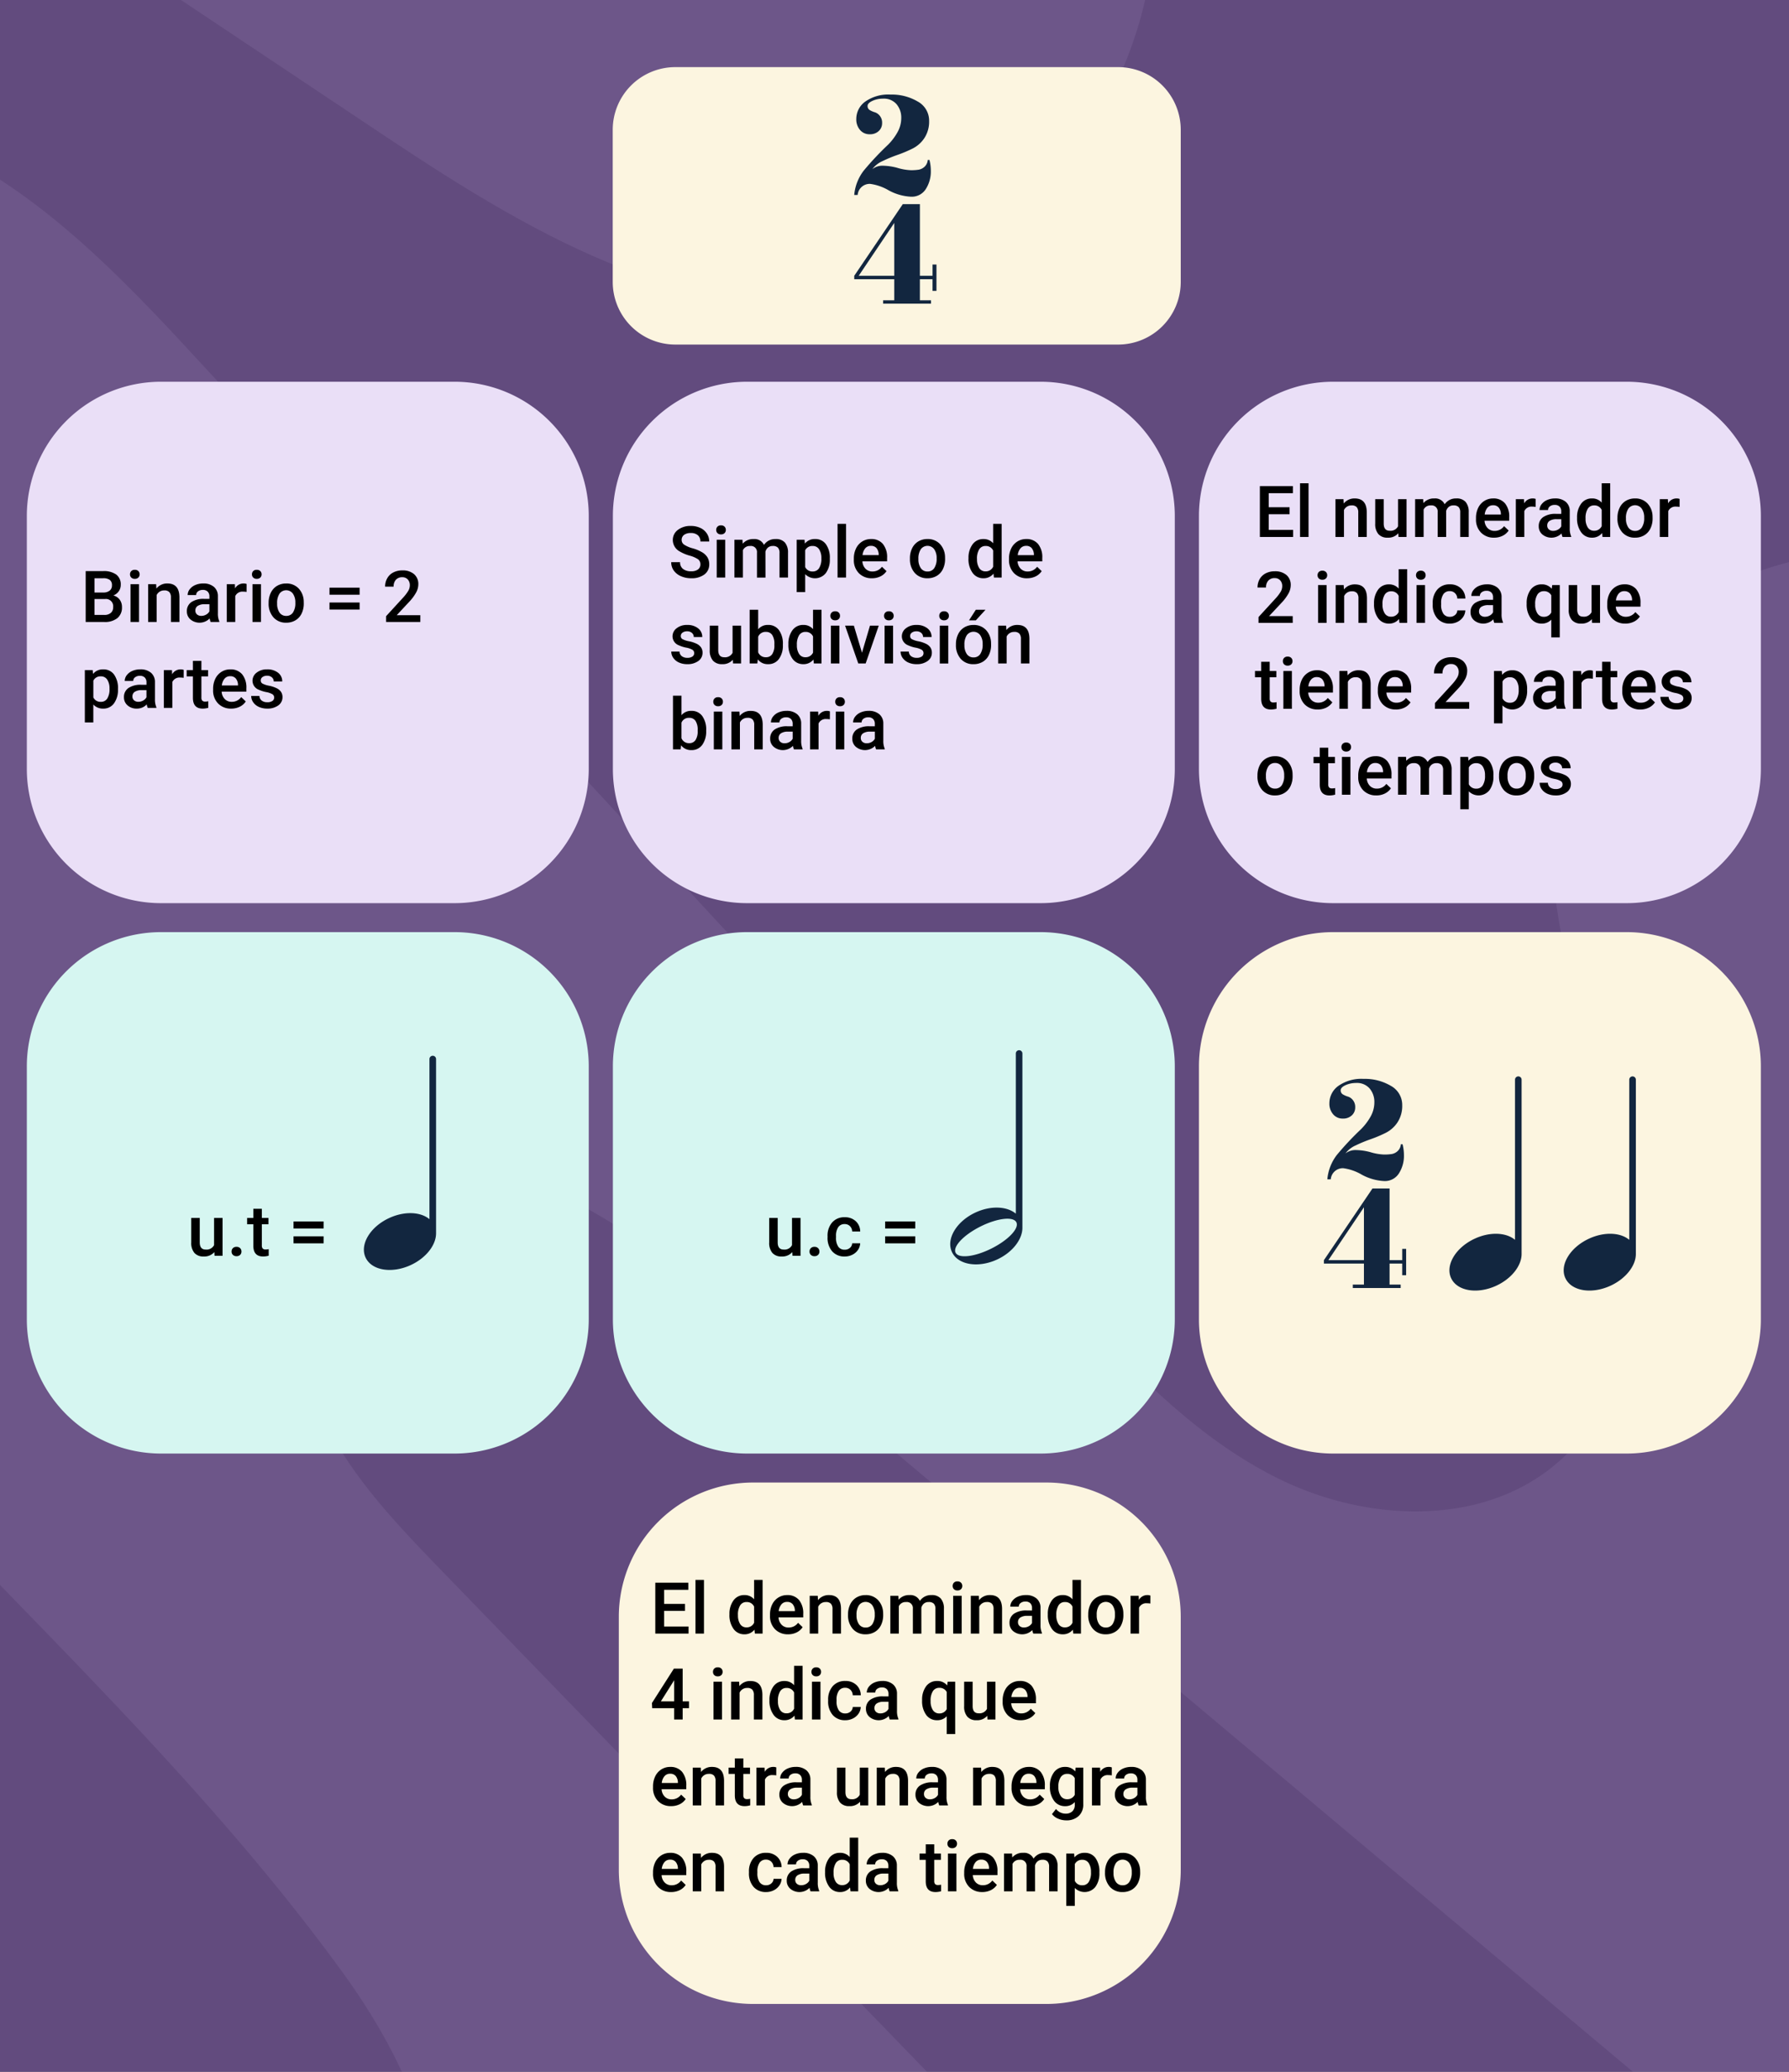 <svg xmlns="http://www.w3.org/2000/svg" xmlns:xlink="http://www.w3.org/1999/xlink" width="400" height="463" viewBox="0 0 400 463">
  <rect x="0" y="0" width="400" height="463" fill="#808080" stroke="none"/>
  <defs>
    <clipPath id="clip-path">
      <rect id="Rectángulo_396428" data-name="Rectángulo 396428" width="400" height="463" transform="translate(834 -8562.177)" fill="#624b7e" stroke="#707070" stroke-width="1"/>
    </clipPath>
    <clipPath id="clip-path-2">
      <rect id="Rectángulo_396426" data-name="Rectángulo 396426" width="1095.626" height="485.905" fill="none"/>
    </clipPath>
  </defs>
  <g id="Grupo_1101608" data-name="Grupo 1101608" transform="translate(1473 9739)">
    <g id="Enmascarar_grupo_1074401" data-name="Enmascarar grupo 1074401" transform="translate(-2307 -1176.823)" clip-path="url(#clip-path)">
      <g id="Grupo_1101599" data-name="Grupo 1101599" transform="translate(646.398 -8571.462)">
        <rect id="Rectángulo_396425" data-name="Rectángulo 396425" width="1095.626" height="485.904" transform="translate(0 0)" fill="#624b7e"/>
        <g id="Grupo_1101598" data-name="Grupo 1101598" transform="translate(0 0)" opacity="0.09">
          <g id="Grupo_1101597" data-name="Grupo 1101597">
            <g id="Grupo_1101596" data-name="Grupo 1101596" clip-path="url(#clip-path-2)">
              <path id="Trazado_634512" data-name="Trazado 634512" d="M773.022,0H762.853q4.54,14.04,10.169,27.722Z" transform="translate(322.604)" fill="#dac8f1"/>
              <path id="Trazado_634513" data-name="Trazado 634513" d="M267.578,0H212.421a74.674,74.674,0,0,0,15.824,6.957C241.579,11.018,258.452,9.252,267.578,0" transform="translate(89.831)" fill="#dac8f1"/>
              <path id="Trazado_634514" data-name="Trazado 634514" d="M0,344.561v6.18H8.929c-2.077-1.441-4.142-2.9-6.228-4.331L0,344.561" transform="translate(0 135.163)" fill="#dac8f1"/>
              <path id="Trazado_634515" data-name="Trazado 634515" d="M634.04,445.641q-6.988-97.27-13.991-194.53c35.986,15.864,71.211,33.324,107.229,49.121,42.26,18.542,148.642,49.707,106.852-39.007C823.6,238.869,812.151,216.042,811,191.446c-1.138-24.613,11.17-51.765,34.963-59.8,26.547-8.966,54.061,8.11,77.862,22.689a571.506,571.506,0,0,0,153.342,65.248V27.722Q1071.531,14.051,1067,0H992.558q3.246,5.353,6.722,10.576c8.418,12.578,18.035,24.9,21.764,39.495,3.744,14.579-.3,32.444-13.776,39.673-19.327,10.374-41.715-6.19-57.555-21.2Q912.048,32.838,871.75,0H636.18a865.435,865.435,0,0,1,70.194,84.506c11.947,16.415,23.648,34.114,25.854,54.161s-8.187,42.826-27.961,48.458c-33.657,9.59-57.7-31.218-88.492-47.6-37.2-19.8-90.716,5.213-98.366,45.962-4.92,26.2,6.535,52.272,13.13,78.111s6.417,57.551-14.959,74.027c-16.6,12.8-41.1,11.532-60.046,2.357s-33.6-24.862-47.795-40.2Q309.579,193.693,211.422,87.594c-22.641-24.478-49.064-50.761-82.774-52.017-46.742-1.753-80.53,47.165-84.412,92.773-5.482,64.458,28.475,126.195,70.419,176.2,41.927,50,92.754,92.74,131.045,145.455,7.725,10.634,14.916,23.243,18.3,35.9H389.612L267.942,360.344c-11.255-11.614-22.795-23.674-28.468-38.689s-3.966-33.9,8.433-44.344c21.742-18.3,54.483.331,76.247,18.609q106.932,89.762,213.858,179.529c4.212,3.534,8.475,7.092,12.87,10.456h78.5c6.162-11.731,5.64-26.664,4.663-40.263" transform="translate(18.461)" fill="#dac8f1"/>
              <path id="Trazado_634516" data-name="Trazado 634516" d="M0,277.978v92.7c.9.614,1.807,1.235,2.7,1.849,2.086,1.43,4.151,2.889,6.228,4.331H152.084A739.253,739.253,0,0,0,0,277.978" transform="translate(0 109.044)" fill="#dac8f1"/>
              <path id="Trazado_634517" data-name="Trazado 634517" d="M696.67,362.006c14.438-3.25,29.484-.338,44.083,2.136a732.014,732.014,0,0,0,113.293,10.246q3.9.052,7.82.042V280.7c-47.149,19.3-100.978,23.052-150.26,9.633-22.779-6.2-44.589-15.869-67.815-20.2s-49.208-2.534-67.573,12.036c-24.309,19.287-27.884,55.2-19.065,84.582,1.429,4.763,3.136,9.415,5.02,14H670.8c4.76-9.376,15.117-16.32,25.872-18.741" transform="translate(233.76 105.157)" fill="#dac8f1"/>
              <path id="Trazado_634518" data-name="Trazado 634518" d="M316.618,75.37c34.317-7.041,59.7-39.063,64.676-73.019.111-.764.2-1.561.293-2.35H293.762c-9.128,9.252-26,11.018-39.334,6.957A74.768,74.768,0,0,1,238.605,0h-88.1l58.919,39.289c32.143,21.43,69.121,43.892,107.192,36.081" transform="translate(63.648)" fill="#dac8f1"/>
            </g>
          </g>
        </g>
        <rect id="Rectángulo_396427" data-name="Rectángulo 396427" width="1062.223" height="456.276" transform="translate(33.403 0)" fill="none"/>
      </g>
    </g>
    <path id="Trazado_634709" data-name="Trazado 634709" d="M14,0h99a14,14,0,0,1,14,14V48a14,14,0,0,1-14,14H14A14,14,0,0,1,0,48V14A14,14,0,0,1,14,0Z" transform="translate(-1336 -9724)" fill="#fcf5e0"/>
    <path id="Trazado_634519" data-name="Trazado 634519" d="M384.509,38.249A65.735,65.735,0,0,0,379,44.1a10.4,10.4,0,0,0-2.14,5.466h.765a2.7,2.7,0,0,1,2.79-2.484,11.069,11.069,0,0,1,4.128,1.433,11.555,11.555,0,0,0,5.027,1.434,3.7,3.7,0,0,0,3.287-1.7,7.266,7.266,0,0,0,1.128-4.11,9.907,9.907,0,0,0-.306-2.408H393.3a2.3,2.3,0,0,1-.727,1.529,2.619,2.619,0,0,1-1.3.651,11.117,11.117,0,0,1-1.759.114,12.068,12.068,0,0,1-2.924-.5,13,13,0,0,0-3.307-.5,3.583,3.583,0,0,0-2.37.764,5.638,5.638,0,0,1,2.313-1.815,31.585,31.585,0,0,1,3.326-1.376,29.148,29.148,0,0,0,3.325-1.395,6.828,6.828,0,0,0,2.676-2.371,6.7,6.7,0,0,0,1.051-3.822,4.852,4.852,0,0,0-2.522-4.319,11.4,11.4,0,0,0-6.135-1.568,8.927,8.927,0,0,0-5.619,1.568,4.767,4.767,0,0,0-2.007,3.9,3.568,3.568,0,0,0,.84,2.446,2.726,2.726,0,0,0,2.14.956,2.812,2.812,0,0,0,2.046-.726,2.366,2.366,0,0,0,.746-1.759,2.465,2.465,0,0,0-.516-1.643,2.354,2.354,0,0,0-1.109-.785,4.7,4.7,0,0,1-1.108-.477,1.014,1.014,0,0,1-.517-.937q0-.629,1.07-1.128a5.578,5.578,0,0,1,2.37-.5,3.719,3.719,0,0,1,3.059,1.262,4.618,4.618,0,0,1,1.032,3.019,6.489,6.489,0,0,1-.879,3.288,12.617,12.617,0,0,1-1.988,2.637" transform="translate(-1658.864 -9744.989)" fill="#12263f"/>
    <path id="Trazado_634520" data-name="Trazado 634520" d="M393.607,65.1v2.523h-2.829V51.607h-3.822L376.1,67.623v.765h8.945v4.7H382.56v.765h10.7v-.765h-2.485v-4.7h2.829v2.6h.879V65.1Zm-8.562,2.523h-7.951l7.951-11.811Z" transform="translate(-1658.1 -9744.989)" fill="#12263f"/>
    <path id="Trazado_634710" data-name="Trazado 634710" d="M30,0H95.639a30,30,0,0,1,30,30V86.523a30,30,0,0,1-30,30H30a30,30,0,0,1-30-30V30A30,30,0,0,1,30,0Z" transform="translate(-1467 -9653.691)" fill="#eadff7"/>
    <path id="Trazado_634539" data-name="Trazado 634539" d="M30,0H95.639a30,30,0,0,1,30,30V86.523a30,30,0,0,1-30,30H30a30,30,0,0,1-30-30V30A30,30,0,0,1,30,0Z" transform="translate(-1467 -9530.691)" fill="#d6f6f1"/>
    <path id="Trazado_634711" data-name="Trazado 634711" d="M30,0H95.639a30,30,0,0,1,30,30V86.523a30,30,0,0,1-30,30H30a30,30,0,0,1-30-30V30A30,30,0,0,1,30,0Z" transform="translate(-1335.966 -9653.691)" fill="#eadff7"/>
    <path id="Trazado_634712" data-name="Trazado 634712" d="M30,0H95.639a30,30,0,0,1,30,30V86.523a30,30,0,0,1-30,30H30a30,30,0,0,1-30-30V30A30,30,0,0,1,30,0Z" transform="translate(-1335.966 -9530.691)" fill="#d6f6f1"/>
    <path id="Trazado_634713" data-name="Trazado 634713" d="M30,0H95.639a30,30,0,0,1,30,30V86.523a30,30,0,0,1-30,30H30a30,30,0,0,1-30-30V30A30,30,0,0,1,30,0Z" transform="translate(-1204.932 -9653.691)" fill="#eadff7"/>
    <path id="Trazado_634714" data-name="Trazado 634714" d="M30,0H95.639a30,30,0,0,1,30,30V86.523a30,30,0,0,1-30,30H30a30,30,0,0,1-30-30V30A30,30,0,0,1,30,0Z" transform="translate(-1204.932 -9530.691)" fill="#fcf5e0"/>
    <path id="Trazado_634715" data-name="Trazado 634715" d="M30,0H95.639a30,30,0,0,1,30,30V86.523a30,30,0,0,1-30,30H30a30,30,0,0,1-30-30V30A30,30,0,0,1,30,0Z" transform="translate(-1334.639 -9407.691)" fill="#fcf5e0"/>
    <path id="Trazado_634716" data-name="Trazado 634716" d="M1.156,15V3.625h3.9A4.76,4.76,0,0,1,7.992,4.4,2.724,2.724,0,0,1,9,6.7a2.456,2.456,0,0,1-.422,1.406,2.715,2.715,0,0,1-1.234.969,2.511,2.511,0,0,1,1.426.941,2.742,2.742,0,0,1,.5,1.66,3.028,3.028,0,0,1-1.027,2.461A4.467,4.467,0,0,1,5.3,15ZM3.133,9.867v3.555h2.2a2.124,2.124,0,0,0,1.453-.461A1.618,1.618,0,0,0,7.3,11.68,1.623,1.623,0,0,0,5.492,9.867Zm0-1.453H5.07A2.241,2.241,0,0,0,6.512,8a1.432,1.432,0,0,0,.52-1.184,1.452,1.452,0,0,0-.48-1.219,2.426,2.426,0,0,0-1.5-.375H3.133ZM13.086,15h-1.9V6.547h1.9ZM11.07,4.352a1.008,1.008,0,0,1,.277-.727,1.048,1.048,0,0,1,.793-.289,1.061,1.061,0,0,1,.8.289,1,1,0,0,1,.281.727.977.977,0,0,1-.281.715,1.069,1.069,0,0,1-.8.285,1.056,1.056,0,0,1-.793-.285A.984.984,0,0,1,11.07,4.352Zm5.844,2.2.055.977A3.039,3.039,0,0,1,19.43,6.391q2.641,0,2.688,3.023V15h-1.9V9.523a1.741,1.741,0,0,0-.348-1.191,1.462,1.462,0,0,0-1.137-.387,1.829,1.829,0,0,0-1.711,1.039V15h-1.9V6.547ZM29.1,15a2.93,2.93,0,0,1-.219-.789,3.193,3.193,0,0,1-4.3.219,2.325,2.325,0,0,1-.8-1.8,2.4,2.4,0,0,1,1-2.074,4.865,4.865,0,0,1,2.871-.723H28.82V9.281a1.481,1.481,0,0,0-.367-1.051,1.456,1.456,0,0,0-1.117-.395,1.672,1.672,0,0,0-1.062.324,1,1,0,0,0-.414.824h-1.9a2.107,2.107,0,0,1,.461-1.3,3.071,3.071,0,0,1,1.254-.949,4.4,4.4,0,0,1,1.77-.344,3.547,3.547,0,0,1,2.367.746,2.661,2.661,0,0,1,.906,2.1v3.813a4.321,4.321,0,0,0,.32,1.82V15Zm-2.086-1.367a2.159,2.159,0,0,0,1.059-.273,1.827,1.827,0,0,0,.746-.734V11.031H27.8a2.8,2.8,0,0,0-1.586.367,1.189,1.189,0,0,0-.531,1.039,1.109,1.109,0,0,0,.363.871A1.407,1.407,0,0,0,27.016,13.633ZM37.133,8.281a4.7,4.7,0,0,0-.773-.062,1.741,1.741,0,0,0-1.758,1V15H32.7V6.547h1.813l.047.945a2.139,2.139,0,0,1,1.906-1.1,1.777,1.777,0,0,1,.672.109ZM40.352,15h-1.9V6.547h1.9ZM38.336,4.352a1.008,1.008,0,0,1,.277-.727,1.048,1.048,0,0,1,.793-.289,1.061,1.061,0,0,1,.8.289,1,1,0,0,1,.281.727.977.977,0,0,1-.281.715,1.069,1.069,0,0,1-.8.285,1.056,1.056,0,0,1-.793-.285A.984.984,0,0,1,38.336,4.352ZM42.063,10.7a4.984,4.984,0,0,1,.492-2.238,3.6,3.6,0,0,1,1.383-1.531,3.9,3.9,0,0,1,2.047-.535,3.692,3.692,0,0,1,2.777,1.1,4.333,4.333,0,0,1,1.152,2.922l.008.445a5.029,5.029,0,0,1-.48,2.234,3.551,3.551,0,0,1-1.375,1.523A3.925,3.925,0,0,1,46,15.156a3.667,3.667,0,0,1-2.863-1.191,4.563,4.563,0,0,1-1.074-3.176Zm1.9.164A3.406,3.406,0,0,0,44.5,12.9a1.752,1.752,0,0,0,1.5.738,1.733,1.733,0,0,0,1.5-.75,3.762,3.762,0,0,0,.535-2.2,3.362,3.362,0,0,0-.551-2.031,1.856,1.856,0,0,0-2.973-.012A3.691,3.691,0,0,0,43.961,10.859ZM62.406,8.906H55.672V7.328h6.734Zm0,3.313H55.672v-1.57h6.734ZM75.977,15H68.328V13.7l3.789-4.133a9.436,9.436,0,0,0,1.168-1.527,2.475,2.475,0,0,0,.348-1.23,1.87,1.87,0,0,0-.457-1.312,1.585,1.585,0,0,0-1.23-.5,1.827,1.827,0,0,0-1.43.563,2.212,2.212,0,0,0-.508,1.539h-1.9a3.721,3.721,0,0,1,.473-1.871A3.255,3.255,0,0,1,69.934,3.93a4.3,4.3,0,0,1,2.027-.461,3.848,3.848,0,0,1,2.613.832,2.888,2.888,0,0,1,.957,2.3,3.9,3.9,0,0,1-.48,1.785,10.151,10.151,0,0,1-1.574,2.121L70.7,13.484h5.281ZM8.375,30.059a5.033,5.033,0,0,1-.891,3.129,2.852,2.852,0,0,1-2.391,1.168,2.871,2.871,0,0,1-2.227-.914V37.45H.969v-11.7h1.75l.078.859A2.788,2.788,0,0,1,5.07,25.591,2.881,2.881,0,0,1,7.5,26.743a5.167,5.167,0,0,1,.879,3.2ZM6.484,29.9a3.526,3.526,0,0,0-.5-2.008,1.638,1.638,0,0,0-1.441-.742,1.747,1.747,0,0,0-1.672.961v3.75a1.763,1.763,0,0,0,1.688.984,1.636,1.636,0,0,0,1.418-.73A3.881,3.881,0,0,0,6.484,29.9Zm8.547,4.3a2.93,2.93,0,0,1-.219-.789,2.955,2.955,0,0,1-2.219.945,2.982,2.982,0,0,1-2.078-.727,2.325,2.325,0,0,1-.8-1.8,2.4,2.4,0,0,1,1-2.074,4.865,4.865,0,0,1,2.871-.723H14.75v-.555a1.481,1.481,0,0,0-.367-1.051,1.456,1.456,0,0,0-1.117-.395,1.672,1.672,0,0,0-1.062.324,1,1,0,0,0-.414.824h-1.9a2.107,2.107,0,0,1,.461-1.3,3.071,3.071,0,0,1,1.254-.949,4.4,4.4,0,0,1,1.77-.344,3.547,3.547,0,0,1,2.367.746,2.661,2.661,0,0,1,.906,2.1v3.813a4.321,4.321,0,0,0,.32,1.82V34.2Zm-2.086-1.367A2.159,2.159,0,0,0,14,32.559a1.827,1.827,0,0,0,.746-.734V30.231H13.727a2.8,2.8,0,0,0-1.586.367,1.189,1.189,0,0,0-.531,1.039,1.109,1.109,0,0,0,.363.871A1.407,1.407,0,0,0,12.945,32.833Zm10.117-5.352a4.7,4.7,0,0,0-.773-.062,1.741,1.741,0,0,0-1.758,1V34.2h-1.9V25.747h1.813l.047.945a2.139,2.139,0,0,1,1.906-1.1,1.777,1.777,0,0,1,.672.109Zm3.969-3.789v2.055h1.492v1.406H27.031v4.719a1.039,1.039,0,0,0,.191.7.888.888,0,0,0,.684.215,2.925,2.925,0,0,0,.664-.078v1.469a4.676,4.676,0,0,1-1.25.18q-2.188,0-2.187-2.414V27.153H23.742V25.747h1.391V23.692ZM33.7,34.356A3.928,3.928,0,0,1,30.77,33.22a4.124,4.124,0,0,1-1.121-3.027v-.234a5.072,5.072,0,0,1,.488-2.262,3.716,3.716,0,0,1,1.371-1.551,3.625,3.625,0,0,1,1.969-.555,3.318,3.318,0,0,1,2.668,1.1,4.658,4.658,0,0,1,.941,3.117v.766H31.563a2.539,2.539,0,0,0,.7,1.656,2.1,2.1,0,0,0,1.543.609,2.571,2.571,0,0,0,2.125-1.055l1.023.977A3.418,3.418,0,0,1,35.6,33.938,4.244,4.244,0,0,1,33.7,34.356Zm-.227-7.242a1.6,1.6,0,0,0-1.262.547,2.835,2.835,0,0,0-.613,1.523h3.617v-.141A2.307,2.307,0,0,0,34.7,27.6,1.586,1.586,0,0,0,33.469,27.114ZM43.3,31.9a.861.861,0,0,0-.418-.773,4.445,4.445,0,0,0-1.387-.469,7.129,7.129,0,0,1-1.617-.516,2.158,2.158,0,0,1-1.422-1.992,2.25,2.25,0,0,1,.922-1.828,3.644,3.644,0,0,1,2.344-.734,3.792,3.792,0,0,1,2.449.75,2.38,2.38,0,0,1,.934,1.945H43.2a1.17,1.17,0,0,0-.406-.91,1.557,1.557,0,0,0-1.078-.363,1.682,1.682,0,0,0-1.02.289.911.911,0,0,0-.395.773.769.769,0,0,0,.367.68,5.049,5.049,0,0,0,1.484.488,7.027,7.027,0,0,1,1.754.586,2.484,2.484,0,0,1,.945.816,2.082,2.082,0,0,1,.309,1.156,2.2,2.2,0,0,1-.945,1.848,4.031,4.031,0,0,1-2.477.707,4.371,4.371,0,0,1-1.852-.375,3.047,3.047,0,0,1-1.266-1.031,2.441,2.441,0,0,1-.453-1.414h1.844a1.338,1.338,0,0,0,.508,1.035,1.973,1.973,0,0,0,1.242.363,1.92,1.92,0,0,0,1.141-.285A.883.883,0,0,0,43.3,31.9Z" transform="translate(-1455 -9615)"/>
    <path id="Trazado_634717" data-name="Trazado 634717" d="M7.1,12.07a1.374,1.374,0,0,0-.527-1.156,6.345,6.345,0,0,0-1.9-.82,9.186,9.186,0,0,1-2.187-.922A2.919,2.919,0,0,1,.93,6.625,2.772,2.772,0,0,1,2.051,4.359a4.538,4.538,0,0,1,2.91-.891,4.916,4.916,0,0,1,2.117.438A3.475,3.475,0,0,1,8.539,5.152,3.2,3.2,0,0,1,9.07,6.945H7.1a1.782,1.782,0,0,0-.559-1.395,2.305,2.305,0,0,0-1.6-.5,2.408,2.408,0,0,0-1.5.414,1.379,1.379,0,0,0-.535,1.156A1.247,1.247,0,0,0,3.484,7.66a6.66,6.66,0,0,0,1.906.813,8.768,8.768,0,0,1,2.133.9A3.392,3.392,0,0,1,8.7,10.527a3.011,3.011,0,0,1,.375,1.527,2.707,2.707,0,0,1-1.09,2.262,4.727,4.727,0,0,1-2.957.84,5.557,5.557,0,0,1-2.27-.457,3.812,3.812,0,0,1-1.609-1.262,3.144,3.144,0,0,1-.574-1.875H2.555a1.84,1.84,0,0,0,.641,1.5,2.805,2.805,0,0,0,1.836.531,2.437,2.437,0,0,0,1.551-.418A1.349,1.349,0,0,0,7.1,12.07ZM12.648,15h-1.9V6.547h1.9ZM10.633,4.352a1.008,1.008,0,0,1,.277-.727,1.048,1.048,0,0,1,.793-.289,1.061,1.061,0,0,1,.8.289,1,1,0,0,1,.281.727.977.977,0,0,1-.281.715,1.069,1.069,0,0,1-.8.285,1.056,1.056,0,0,1-.793-.285A.984.984,0,0,1,10.633,4.352Zm5.867,2.2.055.883a3.042,3.042,0,0,1,2.438-1.039,2.337,2.337,0,0,1,2.32,1.3,3,3,0,0,1,2.594-1.3,2.636,2.636,0,0,1,2.082.773,3.405,3.405,0,0,1,.7,2.281V15h-1.9V9.5a1.681,1.681,0,0,0-.352-1.18,1.539,1.539,0,0,0-1.164-.375,1.581,1.581,0,0,0-1.059.348,1.833,1.833,0,0,0-.574.91l.008,5.8h-1.9V9.438a1.354,1.354,0,0,0-1.523-1.492,1.671,1.671,0,0,0-1.617.93V15h-1.9V6.547Zm19.539,4.313a5.033,5.033,0,0,1-.891,3.129,3.094,3.094,0,0,1-4.617.254V18.25h-1.9V6.547h1.75l.078.859a2.788,2.788,0,0,1,2.273-1.016A2.881,2.881,0,0,1,35.16,7.543a5.167,5.167,0,0,1,.879,3.2ZM34.148,10.7a3.526,3.526,0,0,0-.5-2.008A1.638,1.638,0,0,0,32.2,7.945a1.747,1.747,0,0,0-1.672.961v3.75a1.763,1.763,0,0,0,1.688.984,1.636,1.636,0,0,0,1.418-.73A3.881,3.881,0,0,0,34.148,10.7ZM39.664,15h-1.9V3h1.9Zm5.789.156a3.928,3.928,0,0,1-2.926-1.137,4.124,4.124,0,0,1-1.121-3.027v-.234A5.072,5.072,0,0,1,41.895,8.5a3.716,3.716,0,0,1,1.371-1.551,3.625,3.625,0,0,1,1.969-.555,3.318,3.318,0,0,1,2.668,1.1,4.658,4.658,0,0,1,.941,3.117v.766H43.32a2.539,2.539,0,0,0,.7,1.656,2.1,2.1,0,0,0,1.543.609,2.571,2.571,0,0,0,2.125-1.055l1.023.977a3.418,3.418,0,0,1-1.355,1.176A4.244,4.244,0,0,1,45.453,15.156Zm-.227-7.242a1.6,1.6,0,0,0-1.262.547,2.835,2.835,0,0,0-.613,1.523h3.617V9.844A2.307,2.307,0,0,0,46.461,8.4,1.586,1.586,0,0,0,45.227,7.914ZM53.945,10.7a4.984,4.984,0,0,1,.492-2.238A3.6,3.6,0,0,1,55.82,6.926a3.9,3.9,0,0,1,2.047-.535,3.692,3.692,0,0,1,2.777,1.1A4.333,4.333,0,0,1,61.8,10.414l.008.445a5.029,5.029,0,0,1-.48,2.234,3.551,3.551,0,0,1-1.375,1.523,3.925,3.925,0,0,1-2.066.539,3.667,3.667,0,0,1-2.863-1.191,4.563,4.563,0,0,1-1.074-3.176Zm1.9.164a3.406,3.406,0,0,0,.539,2.043,1.752,1.752,0,0,0,1.5.738,1.733,1.733,0,0,0,1.5-.75,3.762,3.762,0,0,0,.535-2.2,3.362,3.362,0,0,0-.551-2.031,1.856,1.856,0,0,0-2.973-.012A3.691,3.691,0,0,0,55.844,10.859Zm11.2-.148a5.026,5.026,0,0,1,.906-3.137,2.9,2.9,0,0,1,2.43-1.184,2.759,2.759,0,0,1,2.172.938V3h1.9V15H72.727l-.094-.875a2.8,2.8,0,0,1-2.273,1.031,2.887,2.887,0,0,1-2.4-1.2A5.21,5.21,0,0,1,67.039,10.711Zm1.9.164a3.519,3.519,0,0,0,.5,2.012,1.61,1.61,0,0,0,1.41.723,1.793,1.793,0,0,0,1.7-1.039V8.961a1.766,1.766,0,0,0-1.687-1.016,1.622,1.622,0,0,0-1.422.73A3.918,3.918,0,0,0,68.938,10.875Zm11.211,4.281a3.928,3.928,0,0,1-2.926-1.137A4.124,4.124,0,0,1,76.1,10.992v-.234A5.072,5.072,0,0,1,76.59,8.5a3.716,3.716,0,0,1,1.371-1.551,3.625,3.625,0,0,1,1.969-.555,3.318,3.318,0,0,1,2.668,1.1,4.658,4.658,0,0,1,.941,3.117v.766H78.016a2.539,2.539,0,0,0,.7,1.656,2.1,2.1,0,0,0,1.543.609,2.571,2.571,0,0,0,2.125-1.055l1.023.977a3.418,3.418,0,0,1-1.355,1.176A4.244,4.244,0,0,1,80.148,15.156Zm-.227-7.242a1.6,1.6,0,0,0-1.262.547,2.835,2.835,0,0,0-.613,1.523h3.617V9.844A2.307,2.307,0,0,0,81.156,8.4,1.586,1.586,0,0,0,79.922,7.914ZM5.711,31.9a.861.861,0,0,0-.418-.773,4.445,4.445,0,0,0-1.387-.469,7.129,7.129,0,0,1-1.617-.516A2.158,2.158,0,0,1,.867,28.153a2.25,2.25,0,0,1,.922-1.828,3.644,3.644,0,0,1,2.344-.734,3.792,3.792,0,0,1,2.449.75,2.38,2.38,0,0,1,.934,1.945h-1.9a1.17,1.17,0,0,0-.406-.91,1.557,1.557,0,0,0-1.078-.363,1.682,1.682,0,0,0-1.02.289.911.911,0,0,0-.395.773.769.769,0,0,0,.367.68,5.049,5.049,0,0,0,1.484.488,7.027,7.027,0,0,1,1.754.586,2.484,2.484,0,0,1,.945.816A2.082,2.082,0,0,1,7.578,31.8a2.2,2.2,0,0,1-.945,1.848,4.031,4.031,0,0,1-2.477.707A4.371,4.371,0,0,1,2.3,33.981,3.047,3.047,0,0,1,1.039,32.95a2.441,2.441,0,0,1-.453-1.414H2.43a1.338,1.338,0,0,0,.508,1.035,1.973,1.973,0,0,0,1.242.363,1.92,1.92,0,0,0,1.141-.285A.883.883,0,0,0,5.711,31.9Zm8.641,1.469a2.944,2.944,0,0,1-2.375.984,2.624,2.624,0,0,1-2.082-.8,3.423,3.423,0,0,1-.707-2.328V25.747h1.9V31.2q0,1.609,1.336,1.609a1.876,1.876,0,0,0,1.867-.992v-6.07h1.9V34.2H14.4Zm11.188-3.313a5.078,5.078,0,0,1-.879,3.133,2.863,2.863,0,0,1-2.418,1.164,2.758,2.758,0,0,1-2.312-1.07l-.094.914H18.117v-12h1.9v4.359a2.748,2.748,0,0,1,2.211-.969,2.9,2.9,0,0,1,2.43,1.148,5.162,5.162,0,0,1,.883,3.211Zm-1.9-.164a3.589,3.589,0,0,0-.484-2.062,1.613,1.613,0,0,0-1.406-.687,1.763,1.763,0,0,0-1.734,1.078v3.484a1.781,1.781,0,0,0,1.75,1.1,1.6,1.6,0,0,0,1.375-.664,3.477,3.477,0,0,0,.5-2.008Zm3.133.016a5.026,5.026,0,0,1,.906-3.137,2.9,2.9,0,0,1,2.43-1.184,2.759,2.759,0,0,1,2.172.938V22.2h1.9v12H32.461l-.094-.875a2.8,2.8,0,0,1-2.273,1.031,2.887,2.887,0,0,1-2.4-1.2A5.21,5.21,0,0,1,26.773,29.911Zm1.9.164a3.519,3.519,0,0,0,.5,2.012,1.61,1.61,0,0,0,1.41.723,1.793,1.793,0,0,0,1.7-1.039V28.161a1.766,1.766,0,0,0-1.687-1.016,1.622,1.622,0,0,0-1.422.73A3.918,3.918,0,0,0,28.672,30.075ZM38.18,34.2h-1.9V25.747h1.9ZM36.164,23.552a1.008,1.008,0,0,1,.277-.727,1.048,1.048,0,0,1,.793-.289,1.061,1.061,0,0,1,.8.289,1,1,0,0,1,.281.727.977.977,0,0,1-.281.715,1.069,1.069,0,0,1-.8.285,1.056,1.056,0,0,1-.793-.285A.984.984,0,0,1,36.164,23.552Zm7.063,8.242,1.789-6.047h1.961L44.047,34.2H42.4l-2.953-8.453h1.969ZM50.18,34.2h-1.9V25.747h1.9ZM48.164,23.552a1.008,1.008,0,0,1,.277-.727,1.048,1.048,0,0,1,.793-.289,1.061,1.061,0,0,1,.8.289,1,1,0,0,1,.281.727.977.977,0,0,1-.281.715,1.069,1.069,0,0,1-.8.285,1.056,1.056,0,0,1-.793-.285A.984.984,0,0,1,48.164,23.552Zm8.82,8.352a.861.861,0,0,0-.418-.773,4.445,4.445,0,0,0-1.387-.469,7.129,7.129,0,0,1-1.617-.516,2.158,2.158,0,0,1-1.422-1.992,2.25,2.25,0,0,1,.922-1.828,3.644,3.644,0,0,1,2.344-.734,3.792,3.792,0,0,1,2.449.75,2.38,2.38,0,0,1,.934,1.945h-1.9a1.17,1.17,0,0,0-.406-.91,1.557,1.557,0,0,0-1.078-.363,1.682,1.682,0,0,0-1.02.289.911.911,0,0,0-.395.773.769.769,0,0,0,.367.68,5.049,5.049,0,0,0,1.484.488,7.027,7.027,0,0,1,1.754.586,2.484,2.484,0,0,1,.945.816,2.082,2.082,0,0,1,.309,1.156,2.2,2.2,0,0,1-.945,1.848,4.031,4.031,0,0,1-2.477.707,4.371,4.371,0,0,1-1.852-.375,3.047,3.047,0,0,1-1.266-1.031,2.441,2.441,0,0,1-.453-1.414H53.7a1.338,1.338,0,0,0,.508,1.035,1.973,1.973,0,0,0,1.242.363,1.92,1.92,0,0,0,1.141-.285A.883.883,0,0,0,56.984,31.9Zm5.539,2.3h-1.9V25.747h1.9ZM60.508,23.552a1.008,1.008,0,0,1,.277-.727,1.048,1.048,0,0,1,.793-.289,1.061,1.061,0,0,1,.8.289,1,1,0,0,1,.281.727.977.977,0,0,1-.281.715,1.069,1.069,0,0,1-.8.285,1.056,1.056,0,0,1-.793-.285A.984.984,0,0,1,60.508,23.552ZM64.234,29.9a4.984,4.984,0,0,1,.492-2.238,3.6,3.6,0,0,1,1.383-1.531,3.9,3.9,0,0,1,2.047-.535,3.692,3.692,0,0,1,2.777,1.1,4.333,4.333,0,0,1,1.152,2.922l.008.445a5.029,5.029,0,0,1-.48,2.234,3.551,3.551,0,0,1-1.375,1.523,3.925,3.925,0,0,1-2.066.539,3.667,3.667,0,0,1-2.863-1.191,4.563,4.563,0,0,1-1.074-3.176Zm1.9.164a3.406,3.406,0,0,0,.539,2.043,1.752,1.752,0,0,0,1.5.738,1.733,1.733,0,0,0,1.5-.75,3.762,3.762,0,0,0,.535-2.2,3.362,3.362,0,0,0-.551-2.031,1.856,1.856,0,0,0-2.973-.012A3.691,3.691,0,0,0,66.133,30.059ZM68.68,22.2h2.164L68.68,24.567l-1.523,0Zm6.781,3.547.055.977a3.039,3.039,0,0,1,2.461-1.133q2.641,0,2.688,3.023V34.2h-1.9V28.723a1.741,1.741,0,0,0-.348-1.191,1.462,1.462,0,0,0-1.137-.387,1.829,1.829,0,0,0-1.711,1.039V34.2h-1.9V25.747ZM8.391,49.259a5.078,5.078,0,0,1-.879,3.133,2.863,2.863,0,0,1-2.418,1.164,2.758,2.758,0,0,1-2.312-1.07l-.094.914H.969v-12h1.9v4.359a2.748,2.748,0,0,1,2.211-.969,2.9,2.9,0,0,1,2.43,1.148,5.162,5.162,0,0,1,.883,3.211Zm-1.9-.164a3.589,3.589,0,0,0-.484-2.062A1.613,1.613,0,0,0,4.6,46.345a1.763,1.763,0,0,0-1.734,1.078v3.484a1.781,1.781,0,0,0,1.75,1.1,1.6,1.6,0,0,0,1.375-.664,3.477,3.477,0,0,0,.5-2.008ZM12,53.4H10.1V44.947H12ZM9.984,42.752a1.008,1.008,0,0,1,.277-.727,1.048,1.048,0,0,1,.793-.289,1.061,1.061,0,0,1,.8.289,1,1,0,0,1,.281.727.977.977,0,0,1-.281.715,1.069,1.069,0,0,1-.8.285,1.056,1.056,0,0,1-.793-.285A.984.984,0,0,1,9.984,42.752Zm5.844,2.2.055.977a3.039,3.039,0,0,1,2.461-1.133q2.641,0,2.688,3.023V53.4h-1.9V47.923a1.741,1.741,0,0,0-.348-1.191,1.462,1.462,0,0,0-1.137-.387,1.829,1.829,0,0,0-1.711,1.039V53.4h-1.9V44.947ZM28.016,53.4a2.93,2.93,0,0,1-.219-.789,3.193,3.193,0,0,1-4.3.219,2.325,2.325,0,0,1-.8-1.8,2.4,2.4,0,0,1,1-2.074,4.865,4.865,0,0,1,2.871-.723h1.164v-.555a1.481,1.481,0,0,0-.367-1.051,1.456,1.456,0,0,0-1.117-.395,1.672,1.672,0,0,0-1.062.324,1,1,0,0,0-.414.824h-1.9a2.107,2.107,0,0,1,.461-1.3,3.071,3.071,0,0,1,1.254-.949,4.4,4.4,0,0,1,1.77-.344,3.547,3.547,0,0,1,2.367.746,2.661,2.661,0,0,1,.906,2.1v3.813a4.321,4.321,0,0,0,.32,1.82V53.4ZM25.93,52.033a2.159,2.159,0,0,0,1.059-.273,1.827,1.827,0,0,0,.746-.734V49.431H26.711a2.8,2.8,0,0,0-1.586.367,1.189,1.189,0,0,0-.531,1.039,1.109,1.109,0,0,0,.363.871A1.407,1.407,0,0,0,25.93,52.033Zm10.117-5.352a4.7,4.7,0,0,0-.773-.062,1.741,1.741,0,0,0-1.758,1V53.4h-1.9V44.947H33.43l.047.945a2.139,2.139,0,0,1,1.906-1.1,1.777,1.777,0,0,1,.672.109ZM39.266,53.4h-1.9V44.947h1.9ZM37.25,42.752a1.008,1.008,0,0,1,.277-.727,1.048,1.048,0,0,1,.793-.289,1.061,1.061,0,0,1,.8.289,1,1,0,0,1,.281.727.977.977,0,0,1-.281.715,1.069,1.069,0,0,1-.8.285,1.056,1.056,0,0,1-.793-.285A.984.984,0,0,1,37.25,42.752ZM46.383,53.4a2.93,2.93,0,0,1-.219-.789,3.193,3.193,0,0,1-4.3.219,2.325,2.325,0,0,1-.8-1.8,2.4,2.4,0,0,1,1-2.074,4.865,4.865,0,0,1,2.871-.723H46.1v-.555a1.481,1.481,0,0,0-.367-1.051,1.456,1.456,0,0,0-1.117-.395,1.672,1.672,0,0,0-1.062.324,1,1,0,0,0-.414.824h-1.9a2.107,2.107,0,0,1,.461-1.3,3.071,3.071,0,0,1,1.254-.949,4.4,4.4,0,0,1,1.77-.344,3.547,3.547,0,0,1,2.367.746,2.661,2.661,0,0,1,.906,2.1v3.813a4.321,4.321,0,0,0,.32,1.82V53.4ZM44.3,52.033a2.159,2.159,0,0,0,1.059-.273,1.827,1.827,0,0,0,.746-.734V49.431H45.078a2.8,2.8,0,0,0-1.586.367,1.189,1.189,0,0,0-.531,1.039,1.109,1.109,0,0,0,.363.871A1.407,1.407,0,0,0,44.3,52.033Z" transform="translate(-1323.498 -9624.93)"/>
    <path id="Trazado_634718" data-name="Trazado 634718" d="M7.8,9.922H3.133v3.5H8.594V15H1.156V3.625H8.539V5.219H3.133V8.359H7.8ZM12.039,15h-1.9V3h1.9Zm7.813-8.453.055.977a3.039,3.039,0,0,1,2.461-1.133q2.641,0,2.688,3.023V15h-1.9V9.523a1.741,1.741,0,0,0-.348-1.191,1.462,1.462,0,0,0-1.137-.387,1.829,1.829,0,0,0-1.711,1.039V15h-1.9V6.547Zm12.258,7.625a2.944,2.944,0,0,1-2.375.984,2.624,2.624,0,0,1-2.082-.8,3.423,3.423,0,0,1-.707-2.328V6.547h1.9V12q0,1.609,1.336,1.609a1.876,1.876,0,0,0,1.867-.992V6.547h1.9V15H32.156Zm5.555-7.625.055.883a3.042,3.042,0,0,1,2.438-1.039,2.337,2.337,0,0,1,2.32,1.3,3,3,0,0,1,2.594-1.3,2.636,2.636,0,0,1,2.082.773,3.405,3.405,0,0,1,.7,2.281V15h-1.9V9.5A1.681,1.681,0,0,0,45.6,8.32a1.539,1.539,0,0,0-1.164-.375,1.581,1.581,0,0,0-1.059.348,1.833,1.833,0,0,0-.574.91l.008,5.8h-1.9V9.438a1.354,1.354,0,0,0-1.523-1.492,1.671,1.671,0,0,0-1.617.93V15h-1.9V6.547Zm15.859,8.609A3.928,3.928,0,0,1,50.6,14.02a4.124,4.124,0,0,1-1.121-3.027v-.234A5.072,5.072,0,0,1,49.965,8.5a3.716,3.716,0,0,1,1.371-1.551A3.625,3.625,0,0,1,53.3,6.391a3.318,3.318,0,0,1,2.668,1.1,4.658,4.658,0,0,1,.941,3.117v.766H51.391a2.539,2.539,0,0,0,.7,1.656,2.1,2.1,0,0,0,1.543.609,2.571,2.571,0,0,0,2.125-1.055l1.023.977a3.418,3.418,0,0,1-1.355,1.176A4.244,4.244,0,0,1,53.523,15.156ZM53.3,7.914a1.6,1.6,0,0,0-1.262.547,2.835,2.835,0,0,0-.613,1.523h3.617V9.844A2.307,2.307,0,0,0,54.531,8.4,1.586,1.586,0,0,0,53.3,7.914Zm9.516.367a4.7,4.7,0,0,0-.773-.062,1.741,1.741,0,0,0-1.758,1V15h-1.9V6.547H60.2l.047.945a2.139,2.139,0,0,1,1.906-1.1,1.777,1.777,0,0,1,.672.109ZM68.828,15a2.93,2.93,0,0,1-.219-.789,3.193,3.193,0,0,1-4.3.219,2.325,2.325,0,0,1-.8-1.8,2.4,2.4,0,0,1,1-2.074,4.865,4.865,0,0,1,2.871-.723h1.164V9.281A1.481,1.481,0,0,0,68.18,8.23a1.456,1.456,0,0,0-1.117-.395A1.672,1.672,0,0,0,66,8.16a1,1,0,0,0-.414.824h-1.9a2.107,2.107,0,0,1,.461-1.3A3.071,3.071,0,0,1,65.4,6.734a4.4,4.4,0,0,1,1.77-.344,3.547,3.547,0,0,1,2.367.746,2.661,2.661,0,0,1,.906,2.1v3.813a4.321,4.321,0,0,0,.32,1.82V15Zm-2.086-1.367a2.159,2.159,0,0,0,1.059-.273,1.827,1.827,0,0,0,.746-.734V11.031H67.523a2.8,2.8,0,0,0-1.586.367,1.189,1.189,0,0,0-.531,1.039,1.109,1.109,0,0,0,.363.871A1.407,1.407,0,0,0,66.742,13.633Zm5.336-2.922a5.026,5.026,0,0,1,.906-3.137,2.9,2.9,0,0,1,2.43-1.184,2.759,2.759,0,0,1,2.172.938V3h1.9V15H77.766l-.094-.875A2.8,2.8,0,0,1,75.4,15.156a2.887,2.887,0,0,1-2.4-1.2A5.21,5.21,0,0,1,72.078,10.711Zm1.9.164a3.519,3.519,0,0,0,.5,2.012,1.61,1.61,0,0,0,1.41.723,1.793,1.793,0,0,0,1.7-1.039V8.961A1.766,1.766,0,0,0,75.9,7.945a1.622,1.622,0,0,0-1.422.73A3.918,3.918,0,0,0,73.977,10.875Zm7.133-.18A4.984,4.984,0,0,1,81.6,8.457a3.6,3.6,0,0,1,1.383-1.531,3.9,3.9,0,0,1,2.047-.535,3.692,3.692,0,0,1,2.777,1.1,4.333,4.333,0,0,1,1.152,2.922l.008.445a5.029,5.029,0,0,1-.48,2.234,3.551,3.551,0,0,1-1.375,1.523,3.925,3.925,0,0,1-2.066.539,3.667,3.667,0,0,1-2.863-1.191,4.563,4.563,0,0,1-1.074-3.176Zm1.9.164a3.406,3.406,0,0,0,.539,2.043,1.752,1.752,0,0,0,1.5.738,1.733,1.733,0,0,0,1.5-.75,3.762,3.762,0,0,0,.535-2.2,3.362,3.362,0,0,0-.551-2.031,1.856,1.856,0,0,0-2.973-.012A3.691,3.691,0,0,0,83.008,10.859ZM95,8.281a4.7,4.7,0,0,0-.773-.062,1.741,1.741,0,0,0-1.758,1V15h-1.9V6.547h1.813l.047.945a2.139,2.139,0,0,1,1.906-1.1,1.777,1.777,0,0,1,.672.109ZM8.5,34.2H.852V32.9l3.789-4.133a9.436,9.436,0,0,0,1.168-1.527A2.475,2.475,0,0,0,6.156,26,1.87,1.87,0,0,0,5.7,24.692a1.585,1.585,0,0,0-1.23-.5,1.827,1.827,0,0,0-1.43.563,2.212,2.212,0,0,0-.508,1.539H.633a3.721,3.721,0,0,1,.473-1.871A3.255,3.255,0,0,1,2.457,23.13a4.3,4.3,0,0,1,2.027-.461A3.848,3.848,0,0,1,7.1,23.5a2.888,2.888,0,0,1,.957,2.3,3.9,3.9,0,0,1-.48,1.785A10.151,10.151,0,0,1,6,29.708L3.219,32.684H8.5Zm7.57,0h-1.9V25.747h1.9ZM14.055,23.552a1.008,1.008,0,0,1,.277-.727,1.048,1.048,0,0,1,.793-.289,1.061,1.061,0,0,1,.8.289,1,1,0,0,1,.281.727.977.977,0,0,1-.281.715,1.069,1.069,0,0,1-.8.285,1.056,1.056,0,0,1-.793-.285A.984.984,0,0,1,14.055,23.552Zm5.844,2.2.055.977a3.039,3.039,0,0,1,2.461-1.133q2.641,0,2.688,3.023V34.2H23.2V28.723a1.741,1.741,0,0,0-.348-1.191,1.462,1.462,0,0,0-1.137-.387,1.829,1.829,0,0,0-1.711,1.039V34.2h-1.9V25.747Zm6.781,4.164a5.026,5.026,0,0,1,.906-3.137,2.9,2.9,0,0,1,2.43-1.184,2.759,2.759,0,0,1,2.172.938V22.2h1.9v12H32.367l-.094-.875A2.8,2.8,0,0,1,30,34.356a2.887,2.887,0,0,1-2.4-1.2A5.21,5.21,0,0,1,26.68,29.911Zm1.9.164a3.519,3.519,0,0,0,.5,2.012,1.61,1.61,0,0,0,1.41.723,1.793,1.793,0,0,0,1.7-1.039V28.161A1.766,1.766,0,0,0,30.5,27.145a1.622,1.622,0,0,0-1.422.73A3.918,3.918,0,0,0,28.578,30.075ZM38.086,34.2h-1.9V25.747h1.9ZM36.07,23.552a1.008,1.008,0,0,1,.277-.727,1.048,1.048,0,0,1,.793-.289,1.061,1.061,0,0,1,.8.289,1,1,0,0,1,.281.727.977.977,0,0,1-.281.715,1.069,1.069,0,0,1-.8.285,1.056,1.056,0,0,1-.793-.285A.984.984,0,0,1,36.07,23.552Zm7.555,9.289a1.716,1.716,0,0,0,1.18-.414,1.415,1.415,0,0,0,.5-1.023h1.789a2.789,2.789,0,0,1-.492,1.473,3.228,3.228,0,0,1-1.25,1.082,3.725,3.725,0,0,1-1.7.4,3.6,3.6,0,0,1-2.812-1.148A4.555,4.555,0,0,1,39.8,30.036v-.2a4.479,4.479,0,0,1,1.031-3.09,3.571,3.571,0,0,1,2.813-1.16,3.473,3.473,0,0,1,2.457.879,3.148,3.148,0,0,1,1,2.309H45.3a1.738,1.738,0,0,0-.5-1.2,1.6,1.6,0,0,0-1.184-.469,1.671,1.671,0,0,0-1.422.668,3.408,3.408,0,0,0-.508,2.027v.3a3.465,3.465,0,0,0,.5,2.051A1.669,1.669,0,0,0,43.625,32.841ZM53.578,34.2a2.93,2.93,0,0,1-.219-.789,3.193,3.193,0,0,1-4.3.219,2.325,2.325,0,0,1-.8-1.8,2.4,2.4,0,0,1,1-2.074,4.865,4.865,0,0,1,2.871-.723H53.3v-.555a1.481,1.481,0,0,0-.367-1.051,1.456,1.456,0,0,0-1.117-.395,1.672,1.672,0,0,0-1.062.324,1,1,0,0,0-.414.824h-1.9a2.107,2.107,0,0,1,.461-1.3,3.071,3.071,0,0,1,1.254-.949,4.4,4.4,0,0,1,1.77-.344,3.547,3.547,0,0,1,2.367.746,2.661,2.661,0,0,1,.906,2.1v3.813a4.321,4.321,0,0,0,.32,1.82V34.2Zm-2.086-1.367a2.159,2.159,0,0,0,1.059-.273,1.827,1.827,0,0,0,.746-.734V30.231H52.273a2.8,2.8,0,0,0-1.586.367,1.189,1.189,0,0,0-.531,1.039,1.109,1.109,0,0,0,.363.871A1.407,1.407,0,0,0,51.492,32.833Zm9.32-2.93a5,5,0,0,1,.906-3.148,2.945,2.945,0,0,1,2.453-1.164,2.768,2.768,0,0,1,2.242.992l.109-.836h1.688v11.7h-1.9V33.481a2.834,2.834,0,0,1-2.156.875,2.917,2.917,0,0,1-2.43-1.184A5.23,5.23,0,0,1,60.813,29.9Zm1.9.164a3.528,3.528,0,0,0,.512,2.035,1.631,1.631,0,0,0,1.418.738,1.8,1.8,0,0,0,1.672-.961V28.036a1.8,1.8,0,0,0-1.656-.922,1.659,1.659,0,0,0-1.426.727A3.849,3.849,0,0,0,62.711,30.067Zm12.664,3.3A2.944,2.944,0,0,1,73,34.356a2.624,2.624,0,0,1-2.082-.8,3.423,3.423,0,0,1-.707-2.328V25.747h1.9V31.2q0,1.609,1.336,1.609a1.876,1.876,0,0,0,1.867-.992v-6.07h1.9V34.2H75.422Zm7.492.984a3.928,3.928,0,0,1-2.926-1.137,4.124,4.124,0,0,1-1.121-3.027v-.234a5.072,5.072,0,0,1,.488-2.262,3.716,3.716,0,0,1,1.371-1.551,3.625,3.625,0,0,1,1.969-.555,3.318,3.318,0,0,1,2.668,1.1,4.658,4.658,0,0,1,.941,3.117v.766H80.734a2.539,2.539,0,0,0,.7,1.656,2.1,2.1,0,0,0,1.543.609A2.571,2.571,0,0,0,85.1,31.786l1.023.977a3.418,3.418,0,0,1-1.355,1.176A4.244,4.244,0,0,1,82.867,34.356Zm-.227-7.242a1.6,1.6,0,0,0-1.262.547,2.835,2.835,0,0,0-.613,1.523h3.617v-.141a2.307,2.307,0,0,0-.508-1.441A1.586,1.586,0,0,0,82.641,27.114ZM3.352,42.892v2.055H4.844v1.406H3.352v4.719a1.039,1.039,0,0,0,.191.7.888.888,0,0,0,.684.215,2.925,2.925,0,0,0,.664-.078v1.469a4.676,4.676,0,0,1-1.25.18q-2.188,0-2.187-2.414V46.353H.063V44.947H1.453V42.892ZM8.313,53.4h-1.9V44.947h1.9ZM6.3,42.752a1.008,1.008,0,0,1,.277-.727,1.048,1.048,0,0,1,.793-.289,1.061,1.061,0,0,1,.8.289,1,1,0,0,1,.281.727.977.977,0,0,1-.281.715,1.069,1.069,0,0,1-.8.285,1.056,1.056,0,0,1-.793-.285A.984.984,0,0,1,6.3,42.752Zm7.8,10.8a3.928,3.928,0,0,1-2.926-1.137,4.124,4.124,0,0,1-1.121-3.027v-.234a5.072,5.072,0,0,1,.488-2.262,3.716,3.716,0,0,1,1.371-1.551,3.625,3.625,0,0,1,1.969-.555,3.318,3.318,0,0,1,2.668,1.1,4.658,4.658,0,0,1,.941,3.117v.766H11.969a2.539,2.539,0,0,0,.7,1.656,2.1,2.1,0,0,0,1.543.609,2.571,2.571,0,0,0,2.125-1.055l1.023.977A3.418,3.418,0,0,1,16,53.138,4.244,4.244,0,0,1,14.1,53.556Zm-.227-7.242a1.6,1.6,0,0,0-1.262.547A2.835,2.835,0,0,0,12,48.384h3.617v-.141a2.307,2.307,0,0,0-.508-1.441A1.586,1.586,0,0,0,13.875,46.314Zm6.852-1.367.055.977a3.039,3.039,0,0,1,2.461-1.133q2.641,0,2.688,3.023V53.4h-1.9V47.923a1.741,1.741,0,0,0-.348-1.191,1.462,1.462,0,0,0-1.137-.387,1.829,1.829,0,0,0-1.711,1.039V53.4h-1.9V44.947Zm10.859,8.609A3.928,3.928,0,0,1,28.66,52.42a4.124,4.124,0,0,1-1.121-3.027v-.234a5.072,5.072,0,0,1,.488-2.262A3.716,3.716,0,0,1,29.4,45.345a3.625,3.625,0,0,1,1.969-.555,3.318,3.318,0,0,1,2.668,1.1,4.658,4.658,0,0,1,.941,3.117v.766H29.453a2.539,2.539,0,0,0,.7,1.656,2.1,2.1,0,0,0,1.543.609,2.571,2.571,0,0,0,2.125-1.055l1.023.977a3.418,3.418,0,0,1-1.355,1.176A4.244,4.244,0,0,1,31.586,53.556Zm-.227-7.242a1.6,1.6,0,0,0-1.262.547,2.835,2.835,0,0,0-.613,1.523H33.1v-.141a2.307,2.307,0,0,0-.508-1.441A1.586,1.586,0,0,0,31.359,46.314Zm16.6,7.086H40.313V52.1L44.1,47.963a9.435,9.435,0,0,0,1.168-1.527,2.475,2.475,0,0,0,.348-1.23,1.87,1.87,0,0,0-.457-1.312,1.585,1.585,0,0,0-1.23-.5,1.827,1.827,0,0,0-1.43.563,2.212,2.212,0,0,0-.508,1.539h-1.9a3.721,3.721,0,0,1,.473-1.871,3.255,3.255,0,0,1,1.352-1.293,4.3,4.3,0,0,1,2.027-.461,3.848,3.848,0,0,1,2.613.832,2.888,2.888,0,0,1,.957,2.3,3.9,3.9,0,0,1-.48,1.785,10.151,10.151,0,0,1-1.574,2.121L42.68,51.884h5.281Zm12.953-4.141a5.033,5.033,0,0,1-.891,3.129,3.094,3.094,0,0,1-4.617.254V56.65h-1.9v-11.7h1.75l.078.859a2.788,2.788,0,0,1,2.273-1.016,2.881,2.881,0,0,1,2.426,1.152,5.167,5.167,0,0,1,.879,3.2ZM59.023,49.1a3.526,3.526,0,0,0-.5-2.008,1.638,1.638,0,0,0-1.441-.742,1.747,1.747,0,0,0-1.672.961v3.75a1.763,1.763,0,0,0,1.688.984,1.636,1.636,0,0,0,1.418-.73A3.881,3.881,0,0,0,59.023,49.1Zm8.547,4.3a2.93,2.93,0,0,1-.219-.789,3.193,3.193,0,0,1-4.3.219,2.325,2.325,0,0,1-.8-1.8,2.4,2.4,0,0,1,1-2.074,4.865,4.865,0,0,1,2.871-.723h1.164v-.555a1.481,1.481,0,0,0-.367-1.051,1.456,1.456,0,0,0-1.117-.395,1.672,1.672,0,0,0-1.062.324,1,1,0,0,0-.414.824h-1.9a2.107,2.107,0,0,1,.461-1.3,3.071,3.071,0,0,1,1.254-.949,4.4,4.4,0,0,1,1.77-.344,3.547,3.547,0,0,1,2.367.746,2.661,2.661,0,0,1,.906,2.1v3.813a4.321,4.321,0,0,0,.32,1.82V53.4Zm-2.086-1.367a2.159,2.159,0,0,0,1.059-.273,1.827,1.827,0,0,0,.746-.734V49.431H66.266a2.8,2.8,0,0,0-1.586.367,1.189,1.189,0,0,0-.531,1.039,1.109,1.109,0,0,0,.363.871A1.407,1.407,0,0,0,65.484,52.033ZM75.6,46.681a4.7,4.7,0,0,0-.773-.062,1.741,1.741,0,0,0-1.758,1V53.4h-1.9V44.947h1.813l.047.945a2.139,2.139,0,0,1,1.906-1.1,1.777,1.777,0,0,1,.672.109Zm3.969-3.789v2.055h1.492v1.406H79.57v4.719a1.039,1.039,0,0,0,.191.7.888.888,0,0,0,.684.215,2.925,2.925,0,0,0,.664-.078v1.469a4.676,4.676,0,0,1-1.25.18q-2.188,0-2.187-2.414V46.353H76.281V44.947h1.391V42.892Zm6.664,10.664a3.928,3.928,0,0,1-2.926-1.137,4.124,4.124,0,0,1-1.121-3.027v-.234a5.072,5.072,0,0,1,.488-2.262,3.716,3.716,0,0,1,1.371-1.551,3.625,3.625,0,0,1,1.969-.555,3.318,3.318,0,0,1,2.668,1.1,4.658,4.658,0,0,1,.941,3.117v.766H84.1a2.539,2.539,0,0,0,.7,1.656,2.1,2.1,0,0,0,1.543.609,2.571,2.571,0,0,0,2.125-1.055l1.023.977a3.418,3.418,0,0,1-1.355,1.176A4.244,4.244,0,0,1,86.234,53.556Zm-.227-7.242a1.6,1.6,0,0,0-1.262.547,2.835,2.835,0,0,0-.613,1.523H87.75v-.141a2.307,2.307,0,0,0-.508-1.441A1.586,1.586,0,0,0,86.008,46.314ZM95.836,51.1a.861.861,0,0,0-.418-.773,4.445,4.445,0,0,0-1.387-.469,7.129,7.129,0,0,1-1.617-.516,2.158,2.158,0,0,1-1.422-1.992,2.25,2.25,0,0,1,.922-1.828,3.644,3.644,0,0,1,2.344-.734,3.792,3.792,0,0,1,2.449.75,2.38,2.38,0,0,1,.934,1.945h-1.9a1.17,1.17,0,0,0-.406-.91,1.557,1.557,0,0,0-1.078-.363,1.682,1.682,0,0,0-1.02.289.911.911,0,0,0-.395.773.769.769,0,0,0,.367.68,5.049,5.049,0,0,0,1.484.488,7.027,7.027,0,0,1,1.754.586,2.484,2.484,0,0,1,.945.816A2.082,2.082,0,0,1,97.7,51a2.2,2.2,0,0,1-.945,1.848,4.031,4.031,0,0,1-2.477.707,4.371,4.371,0,0,1-1.852-.375,3.047,3.047,0,0,1-1.266-1.031,2.441,2.441,0,0,1-.453-1.414h1.844a1.338,1.338,0,0,0,.508,1.035,1.973,1.973,0,0,0,1.242.363,1.92,1.92,0,0,0,1.141-.285A.883.883,0,0,0,95.836,51.1ZM.617,68.3a4.984,4.984,0,0,1,.492-2.238,3.6,3.6,0,0,1,1.383-1.531,3.9,3.9,0,0,1,2.047-.535,3.692,3.692,0,0,1,2.777,1.1,4.333,4.333,0,0,1,1.152,2.922l.008.445A5.029,5.029,0,0,1,8,70.694a3.551,3.551,0,0,1-1.375,1.523,3.925,3.925,0,0,1-2.066.539,3.667,3.667,0,0,1-2.863-1.191A4.563,4.563,0,0,1,.617,68.389Zm1.9.164A3.406,3.406,0,0,0,3.055,70.5a1.752,1.752,0,0,0,1.5.738,1.733,1.733,0,0,0,1.5-.75,3.762,3.762,0,0,0,.535-2.2,3.362,3.362,0,0,0-.551-2.031,1.759,1.759,0,0,0-1.5-.75,1.743,1.743,0,0,0-1.477.738A3.691,3.691,0,0,0,2.516,68.459Zm13.93-6.367v2.055h1.492v1.406H16.445v4.719a1.039,1.039,0,0,0,.191.7.888.888,0,0,0,.684.215,2.924,2.924,0,0,0,.664-.078v1.469a4.676,4.676,0,0,1-1.25.18q-2.187,0-2.187-2.414V65.553H13.156V64.147h1.391V62.092ZM21.406,72.6h-1.9V64.147h1.9ZM19.391,61.952a1.008,1.008,0,0,1,.277-.727,1.048,1.048,0,0,1,.793-.289,1.061,1.061,0,0,1,.8.289,1,1,0,0,1,.281.727.977.977,0,0,1-.281.715,1.069,1.069,0,0,1-.8.285,1.056,1.056,0,0,1-.793-.285A.984.984,0,0,1,19.391,61.952Zm7.8,10.8A3.928,3.928,0,0,1,24.27,71.62a4.124,4.124,0,0,1-1.121-3.027v-.234a5.072,5.072,0,0,1,.488-2.262,3.716,3.716,0,0,1,1.371-1.551,3.625,3.625,0,0,1,1.969-.555,3.318,3.318,0,0,1,2.668,1.1,4.658,4.658,0,0,1,.941,3.117v.766H25.063a2.539,2.539,0,0,0,.7,1.656,2.1,2.1,0,0,0,1.543.609,2.571,2.571,0,0,0,2.125-1.055l1.023.977A3.418,3.418,0,0,1,29.1,72.338,4.244,4.244,0,0,1,27.2,72.756Zm-.227-7.242a1.6,1.6,0,0,0-1.262.547,2.835,2.835,0,0,0-.613,1.523h3.617v-.141A2.307,2.307,0,0,0,28.2,66,1.586,1.586,0,0,0,26.969,65.514Zm6.875-1.367.055.883a3.042,3.042,0,0,1,2.438-1.039,2.337,2.337,0,0,1,2.32,1.3,3,3,0,0,1,2.594-1.3,2.636,2.636,0,0,1,2.082.773,3.405,3.405,0,0,1,.7,2.281V72.6h-1.9V67.1a1.681,1.681,0,0,0-.352-1.18,1.539,1.539,0,0,0-1.164-.375,1.581,1.581,0,0,0-1.059.348,1.833,1.833,0,0,0-.574.91l.008,5.8h-1.9V67.038a1.354,1.354,0,0,0-1.523-1.492,1.671,1.671,0,0,0-1.617.93V72.6h-1.9V64.147Zm19.539,4.313a5.033,5.033,0,0,1-.891,3.129,3.094,3.094,0,0,1-4.617.254V75.85h-1.9v-11.7h1.75l.078.859a2.788,2.788,0,0,1,2.273-1.016A2.881,2.881,0,0,1,52.5,65.143a5.167,5.167,0,0,1,.879,3.2ZM51.492,68.3a3.526,3.526,0,0,0-.5-2.008,1.638,1.638,0,0,0-1.441-.742,1.747,1.747,0,0,0-1.672.961v3.75a1.763,1.763,0,0,0,1.688.984,1.636,1.636,0,0,0,1.418-.73A3.881,3.881,0,0,0,51.492,68.3Zm3.141,0a4.984,4.984,0,0,1,.492-2.238,3.6,3.6,0,0,1,1.383-1.531,3.9,3.9,0,0,1,2.047-.535,3.692,3.692,0,0,1,2.777,1.1,4.333,4.333,0,0,1,1.152,2.922l.008.445a5.029,5.029,0,0,1-.48,2.234,3.551,3.551,0,0,1-1.375,1.523,3.925,3.925,0,0,1-2.066.539,3.667,3.667,0,0,1-2.863-1.191,4.563,4.563,0,0,1-1.074-3.176Zm1.9.164A3.406,3.406,0,0,0,57.07,70.5a1.752,1.752,0,0,0,1.5.738,1.733,1.733,0,0,0,1.5-.75,3.762,3.762,0,0,0,.535-2.2,3.362,3.362,0,0,0-.551-2.031,1.856,1.856,0,0,0-2.973-.012A3.691,3.691,0,0,0,56.531,68.459Zm12.3,1.844a.861.861,0,0,0-.418-.773,4.445,4.445,0,0,0-1.387-.469,7.128,7.128,0,0,1-1.617-.516,2.158,2.158,0,0,1-1.422-1.992,2.25,2.25,0,0,1,.922-1.828,3.644,3.644,0,0,1,2.344-.734,3.792,3.792,0,0,1,2.449.75,2.38,2.38,0,0,1,.934,1.945h-1.9a1.17,1.17,0,0,0-.406-.91,1.557,1.557,0,0,0-1.078-.363,1.682,1.682,0,0,0-1.02.289.911.911,0,0,0-.395.773.769.769,0,0,0,.367.68,5.049,5.049,0,0,0,1.484.488,7.027,7.027,0,0,1,1.754.586,2.484,2.484,0,0,1,.945.816A2.082,2.082,0,0,1,70.7,70.2a2.2,2.2,0,0,1-.945,1.848,4.031,4.031,0,0,1-2.477.707,4.371,4.371,0,0,1-1.852-.375,3.047,3.047,0,0,1-1.266-1.031,2.441,2.441,0,0,1-.453-1.414h1.844a1.338,1.338,0,0,0,.508,1.035,1.973,1.973,0,0,0,1.242.363,1.92,1.92,0,0,0,1.141-.285A.883.883,0,0,0,68.836,70.3Z" transform="translate(-1192.464 -9634)"/>
    <path id="Trazado_634719" data-name="Trazado 634719" d="M6.094-.828A2.944,2.944,0,0,1,3.719.156a2.624,2.624,0,0,1-2.082-.8A3.423,3.423,0,0,1,.93-2.977V-8.453h1.9V-3q0,1.609,1.336,1.609a1.876,1.876,0,0,0,1.867-.992v-6.07h1.9V0H6.141ZM11.047-2a1.084,1.084,0,0,1,.82.3,1.045,1.045,0,0,1,.289.754,1.008,1.008,0,0,1-.289.738,1.1,1.1,0,0,1-.82.293,1.1,1.1,0,0,1-.8-.289.991.991,0,0,1-.3-.742,1.045,1.045,0,0,1,.289-.754A1.074,1.074,0,0,1,11.047-2Zm5.664-8.508v2.055H18.2v1.406H16.711v4.719a1.039,1.039,0,0,0,.191.7.888.888,0,0,0,.684.215,2.924,2.924,0,0,0,.664-.078V-.023A4.676,4.676,0,0,1,17,.156q-2.187,0-2.187-2.414V-7.047H13.422V-8.453h1.391v-2.055Zm13.82,4.414H23.8V-7.672h6.734Zm0,3.313H23.8v-1.57h6.734Z" transform="translate(-1431.17 -9458.362)"/>
    <path id="Trazado_634540" data-name="Trazado 634540" d="M397.74,278.676c1.342,2.9,5.879,3.644,10.125,1.672,3.425-1.592,5.619-4.469,5.631-7.045V234.322a.737.737,0,1,0-1.474,0v35.789c-1.974-1.662-5.594-1.846-9.028-.249-4.249,1.973-6.6,5.918-5.255,8.814" transform="translate(-1789 -9736.65)" fill="#12263f"/>
    <path id="Trazado_634720" data-name="Trazado 634720" d="M6.094-.828A2.944,2.944,0,0,1,3.719.156a2.624,2.624,0,0,1-2.082-.8A3.423,3.423,0,0,1,.93-2.977V-8.453h1.9V-3q0,1.609,1.336,1.609a1.876,1.876,0,0,0,1.867-.992v-6.07h1.9V0H6.141ZM11.047-2a1.084,1.084,0,0,1,.82.3,1.045,1.045,0,0,1,.289.754,1.008,1.008,0,0,1-.289.738,1.1,1.1,0,0,1-.82.293,1.1,1.1,0,0,1-.8-.289.991.991,0,0,1-.3-.742,1.045,1.045,0,0,1,.289-.754A1.074,1.074,0,0,1,11.047-2Zm6.758.641a1.716,1.716,0,0,0,1.18-.414,1.415,1.415,0,0,0,.5-1.023h1.789a2.789,2.789,0,0,1-.492,1.473,3.228,3.228,0,0,1-1.25,1.082,3.725,3.725,0,0,1-1.7.4A3.6,3.6,0,0,1,15.016-.992a4.555,4.555,0,0,1-1.039-3.172v-.2a4.479,4.479,0,0,1,1.031-3.09,3.571,3.571,0,0,1,2.813-1.16,3.473,3.473,0,0,1,2.457.879,3.148,3.148,0,0,1,1,2.309H19.484a1.738,1.738,0,0,0-.5-1.2A1.6,1.6,0,0,0,17.8-7.086a1.671,1.671,0,0,0-1.422.668,3.408,3.408,0,0,0-.508,2.027v.3a3.465,3.465,0,0,0,.5,2.051A1.669,1.669,0,0,0,17.8-1.359ZM33.586-6.094H26.852V-7.672h6.734Zm0,3.313H26.852v-1.57h6.734Z" transform="translate(-1301.946 -9458.362)"/>
    <path id="Trazado_634541" data-name="Trazado 634541" d="M512.86,142.346a.736.736,0,0,0-.735.739v35.787c-1.976-1.661-5.6-1.847-9.03-.251-4.245,1.973-6.6,5.918-5.255,8.817s5.881,3.64,10.124,1.671c3.425-1.593,5.62-4.471,5.633-7.046V143.085a.739.739,0,0,0-.738-.739m-6.17,44.31c-3.753,1.877-7.343,2.3-8.022.94s1.809-3.978,5.558-5.854,7.342-2.3,8.02-.941-1.806,3.979-5.556,5.855" transform="translate(-1758 -9646.65)" fill="#12263f"/>
    <path id="Trazado_634542" data-name="Trazado 634542" d="M556.434,249.887a65.738,65.738,0,0,0-5.505,5.848,10.41,10.41,0,0,0-2.141,5.466h.766a2.7,2.7,0,0,1,2.79-2.484,11.069,11.069,0,0,1,4.128,1.433,11.555,11.555,0,0,0,5.027,1.434,3.7,3.7,0,0,0,3.287-1.7,7.265,7.265,0,0,0,1.127-4.11,9.888,9.888,0,0,0-.305-2.407h-.382a2.3,2.3,0,0,1-.727,1.528,2.619,2.619,0,0,1-1.3.651,11.117,11.117,0,0,1-1.759.114,12.068,12.068,0,0,1-2.924-.5,13,13,0,0,0-3.307-.5,3.578,3.578,0,0,0-2.37.765,5.639,5.639,0,0,1,2.313-1.816,31.577,31.577,0,0,1,3.326-1.376,29.151,29.151,0,0,0,3.325-1.4,6.833,6.833,0,0,0,2.676-2.37,6.7,6.7,0,0,0,1.051-3.823,4.852,4.852,0,0,0-2.522-4.319,11.4,11.4,0,0,0-6.135-1.567,8.927,8.927,0,0,0-5.619,1.567,4.767,4.767,0,0,0-2.007,3.9,3.568,3.568,0,0,0,.84,2.446,2.726,2.726,0,0,0,2.14.956,2.812,2.812,0,0,0,2.046-.726,2.366,2.366,0,0,0,.746-1.759,2.465,2.465,0,0,0-.516-1.643,2.34,2.34,0,0,0-1.109-.784,4.746,4.746,0,0,1-1.108-.478,1.014,1.014,0,0,1-.517-.936q0-.63,1.07-1.128a5.579,5.579,0,0,1,2.37-.5,3.719,3.719,0,0,1,3.059,1.262,4.618,4.618,0,0,1,1.032,3.019,6.489,6.489,0,0,1-.879,3.288,12.618,12.618,0,0,1-1.988,2.637" transform="translate(-1725.01 -9736.65)" fill="#12263f"/>
    <path id="Trazado_634543" data-name="Trazado 634543" d="M565.531,276.738v2.523H562.7V263.245H558.88l-10.856,16.016v.765h8.945v4.7h-2.485v.765h10.7v-.765H562.7v-4.7h2.829v2.6h.879v-5.887Zm-8.562,2.523h-7.951l7.951-11.812Z" transform="translate(-1725.01 -9736.65)" fill="#12263f"/>
    <path id="Trazado_634544" data-name="Trazado 634544" d="M576.466,283.287c1.342,2.9,5.879,3.644,10.125,1.672,3.425-1.592,5.619-4.469,5.631-7.045V238.933a.737.737,0,1,0-1.474,0v35.789c-1.974-1.662-5.6-1.846-9.028-.249-4.249,1.973-6.6,5.918-5.255,8.814" transform="translate(-1725.01 -9736.65)" fill="#12263f"/>
    <path id="Trazado_634545" data-name="Trazado 634545" d="M602.013,283.287c1.342,2.9,5.88,3.644,10.125,1.672,3.425-1.592,5.62-4.469,5.631-7.045l0-.011v-38.97a.737.737,0,1,0-1.474,0v35.789c-1.974-1.662-5.6-1.846-9.029-.249-4.249,1.973-6.6,5.918-5.255,8.814" transform="translate(-1725.01 -9736.65)" fill="#12263f"/>
    <path id="Trazado_634721" data-name="Trazado 634721" d="M7.8,9.922H3.133v3.5H8.594V15H1.156V3.625H8.539V5.219H3.133V8.359H7.8ZM12.039,15h-1.9V3h1.9Zm5.7-4.289a5.026,5.026,0,0,1,.906-3.137,2.9,2.9,0,0,1,2.43-1.184,2.759,2.759,0,0,1,2.172.938V3h1.9V15H23.422l-.094-.875a2.8,2.8,0,0,1-2.273,1.031,2.887,2.887,0,0,1-2.4-1.2A5.21,5.21,0,0,1,17.734,10.711Zm1.9.164a3.519,3.519,0,0,0,.5,2.012,1.61,1.61,0,0,0,1.41.723,1.793,1.793,0,0,0,1.7-1.039V8.961a1.766,1.766,0,0,0-1.687-1.016,1.622,1.622,0,0,0-1.422.73A3.918,3.918,0,0,0,19.633,10.875Zm11.211,4.281a3.928,3.928,0,0,1-2.926-1.137A4.124,4.124,0,0,1,26.8,10.992v-.234A5.072,5.072,0,0,1,27.285,8.5a3.716,3.716,0,0,1,1.371-1.551,3.625,3.625,0,0,1,1.969-.555,3.318,3.318,0,0,1,2.668,1.1,4.658,4.658,0,0,1,.941,3.117v.766H28.711a2.539,2.539,0,0,0,.7,1.656,2.1,2.1,0,0,0,1.543.609,2.571,2.571,0,0,0,2.125-1.055l1.023.977a3.418,3.418,0,0,1-1.355,1.176A4.244,4.244,0,0,1,30.844,15.156Zm-.227-7.242a1.6,1.6,0,0,0-1.262.547,2.835,2.835,0,0,0-.613,1.523h3.617V9.844A2.307,2.307,0,0,0,31.852,8.4,1.586,1.586,0,0,0,30.617,7.914Zm6.852-1.367.055.977a3.039,3.039,0,0,1,2.461-1.133q2.641,0,2.688,3.023V15h-1.9V9.523a1.741,1.741,0,0,0-.348-1.191,1.462,1.462,0,0,0-1.137-.387,1.829,1.829,0,0,0-1.711,1.039V15h-1.9V6.547ZM44.25,10.7a4.984,4.984,0,0,1,.492-2.238,3.6,3.6,0,0,1,1.383-1.531,3.9,3.9,0,0,1,2.047-.535,3.692,3.692,0,0,1,2.777,1.1A4.333,4.333,0,0,1,52.1,10.414l.008.445a5.029,5.029,0,0,1-.48,2.234,3.551,3.551,0,0,1-1.375,1.523,3.925,3.925,0,0,1-2.066.539,3.667,3.667,0,0,1-2.863-1.191,4.563,4.563,0,0,1-1.074-3.176Zm1.9.164a3.406,3.406,0,0,0,.539,2.043,1.752,1.752,0,0,0,1.5.738,1.733,1.733,0,0,0,1.5-.75,3.762,3.762,0,0,0,.535-2.2,3.362,3.362,0,0,0-.551-2.031A1.856,1.856,0,0,0,46.7,8.652,3.691,3.691,0,0,0,46.148,10.859ZM55.5,6.547l.055.883a3.042,3.042,0,0,1,2.438-1.039,2.337,2.337,0,0,1,2.32,1.3,3,3,0,0,1,2.594-1.3,2.636,2.636,0,0,1,2.082.773,3.405,3.405,0,0,1,.7,2.281V15h-1.9V9.5a1.681,1.681,0,0,0-.352-1.18,1.539,1.539,0,0,0-1.164-.375,1.581,1.581,0,0,0-1.059.348,1.833,1.833,0,0,0-.574.91l.008,5.8h-1.9V9.438a1.354,1.354,0,0,0-1.523-1.492,1.671,1.671,0,0,0-1.617.93V15h-1.9V6.547ZM69.656,15h-1.9V6.547h1.9ZM67.641,4.352a1.008,1.008,0,0,1,.277-.727,1.048,1.048,0,0,1,.793-.289,1.061,1.061,0,0,1,.8.289,1,1,0,0,1,.281.727.977.977,0,0,1-.281.715,1.069,1.069,0,0,1-.8.285,1.056,1.056,0,0,1-.793-.285A.984.984,0,0,1,67.641,4.352Zm5.844,2.2.055.977A3.039,3.039,0,0,1,76,6.391q2.641,0,2.688,3.023V15h-1.9V9.523a1.741,1.741,0,0,0-.348-1.191A1.462,1.462,0,0,0,75.3,7.945a1.829,1.829,0,0,0-1.711,1.039V15H71.7V6.547ZM85.672,15a2.93,2.93,0,0,1-.219-.789,3.193,3.193,0,0,1-4.3.219,2.325,2.325,0,0,1-.8-1.8,2.4,2.4,0,0,1,1-2.074,4.865,4.865,0,0,1,2.871-.723h1.164V9.281a1.481,1.481,0,0,0-.367-1.051,1.456,1.456,0,0,0-1.117-.395,1.672,1.672,0,0,0-1.062.324,1,1,0,0,0-.414.824h-1.9a2.107,2.107,0,0,1,.461-1.3,3.071,3.071,0,0,1,1.254-.949,4.4,4.4,0,0,1,1.77-.344,3.547,3.547,0,0,1,2.367.746,2.661,2.661,0,0,1,.906,2.1v3.813a4.321,4.321,0,0,0,.32,1.82V15Zm-2.086-1.367a2.159,2.159,0,0,0,1.059-.273,1.827,1.827,0,0,0,.746-.734V11.031H84.367a2.8,2.8,0,0,0-1.586.367,1.189,1.189,0,0,0-.531,1.039,1.109,1.109,0,0,0,.363.871A1.407,1.407,0,0,0,83.586,13.633Zm5.336-2.922a5.026,5.026,0,0,1,.906-3.137,2.9,2.9,0,0,1,2.43-1.184,2.759,2.759,0,0,1,2.172.938V3h1.9V15H94.609l-.094-.875a2.8,2.8,0,0,1-2.273,1.031,2.887,2.887,0,0,1-2.4-1.2A5.21,5.21,0,0,1,88.922,10.711Zm1.9.164a3.519,3.519,0,0,0,.5,2.012,1.61,1.61,0,0,0,1.41.723,1.793,1.793,0,0,0,1.7-1.039V8.961a1.766,1.766,0,0,0-1.687-1.016,1.622,1.622,0,0,0-1.422.73A3.918,3.918,0,0,0,90.82,10.875Zm7.133-.18a4.984,4.984,0,0,1,.492-2.238,3.6,3.6,0,0,1,1.383-1.531,3.9,3.9,0,0,1,2.047-.535,3.692,3.692,0,0,1,2.777,1.1,4.333,4.333,0,0,1,1.152,2.922l.008.445a5.029,5.029,0,0,1-.48,2.234,3.551,3.551,0,0,1-1.375,1.523,3.925,3.925,0,0,1-2.066.539,3.667,3.667,0,0,1-2.863-1.191,4.563,4.563,0,0,1-1.074-3.176Zm1.9.164a3.406,3.406,0,0,0,.539,2.043,1.752,1.752,0,0,0,1.5.738,1.733,1.733,0,0,0,1.5-.75,3.762,3.762,0,0,0,.535-2.2,3.362,3.362,0,0,0-.551-2.031,1.856,1.856,0,0,0-2.973-.012A3.691,3.691,0,0,0,99.852,10.859Zm11.992-2.578a4.7,4.7,0,0,0-.773-.062,1.741,1.741,0,0,0-1.758,1V15h-1.9V6.547h1.813l.047.945a2.139,2.139,0,0,1,1.906-1.1,1.777,1.777,0,0,1,.672.109ZM7.273,30.145H8.688v1.523H7.273V34.2h-1.9V31.669H.461L.406,30.513l4.906-7.687H7.273Zm-4.875,0H5.375V25.4l-.141.25ZM16.07,34.2h-1.9V25.747h1.9ZM14.055,23.552a1.008,1.008,0,0,1,.277-.727,1.048,1.048,0,0,1,.793-.289,1.061,1.061,0,0,1,.8.289,1,1,0,0,1,.281.727.977.977,0,0,1-.281.715,1.069,1.069,0,0,1-.8.285,1.056,1.056,0,0,1-.793-.285A.984.984,0,0,1,14.055,23.552Zm5.844,2.2.055.977a3.039,3.039,0,0,1,2.461-1.133q2.641,0,2.688,3.023V34.2H23.2V28.723a1.741,1.741,0,0,0-.348-1.191,1.462,1.462,0,0,0-1.137-.387,1.829,1.829,0,0,0-1.711,1.039V34.2h-1.9V25.747Zm6.781,4.164a5.026,5.026,0,0,1,.906-3.137,2.9,2.9,0,0,1,2.43-1.184,2.759,2.759,0,0,1,2.172.938V22.2h1.9v12H32.367l-.094-.875A2.8,2.8,0,0,1,30,34.356a2.887,2.887,0,0,1-2.4-1.2A5.21,5.21,0,0,1,26.68,29.911Zm1.9.164a3.519,3.519,0,0,0,.5,2.012,1.61,1.61,0,0,0,1.41.723,1.793,1.793,0,0,0,1.7-1.039V28.161A1.766,1.766,0,0,0,30.5,27.145a1.622,1.622,0,0,0-1.422.73A3.918,3.918,0,0,0,28.578,30.075ZM38.086,34.2h-1.9V25.747h1.9ZM36.07,23.552a1.008,1.008,0,0,1,.277-.727,1.048,1.048,0,0,1,.793-.289,1.061,1.061,0,0,1,.8.289,1,1,0,0,1,.281.727.977.977,0,0,1-.281.715,1.069,1.069,0,0,1-.8.285,1.056,1.056,0,0,1-.793-.285A.984.984,0,0,1,36.07,23.552Zm7.555,9.289a1.716,1.716,0,0,0,1.18-.414,1.415,1.415,0,0,0,.5-1.023h1.789a2.789,2.789,0,0,1-.492,1.473,3.228,3.228,0,0,1-1.25,1.082,3.725,3.725,0,0,1-1.7.4,3.6,3.6,0,0,1-2.812-1.148A4.555,4.555,0,0,1,39.8,30.036v-.2a4.479,4.479,0,0,1,1.031-3.09,3.571,3.571,0,0,1,2.813-1.16,3.473,3.473,0,0,1,2.457.879,3.148,3.148,0,0,1,1,2.309H45.3a1.738,1.738,0,0,0-.5-1.2,1.6,1.6,0,0,0-1.184-.469,1.671,1.671,0,0,0-1.422.668,3.408,3.408,0,0,0-.508,2.027v.3a3.465,3.465,0,0,0,.5,2.051A1.669,1.669,0,0,0,43.625,32.841ZM53.578,34.2a2.93,2.93,0,0,1-.219-.789,3.193,3.193,0,0,1-4.3.219,2.325,2.325,0,0,1-.8-1.8,2.4,2.4,0,0,1,1-2.074,4.865,4.865,0,0,1,2.871-.723H53.3v-.555a1.481,1.481,0,0,0-.367-1.051,1.456,1.456,0,0,0-1.117-.395,1.672,1.672,0,0,0-1.062.324,1,1,0,0,0-.414.824h-1.9a2.107,2.107,0,0,1,.461-1.3,3.071,3.071,0,0,1,1.254-.949,4.4,4.4,0,0,1,1.77-.344,3.547,3.547,0,0,1,2.367.746,2.661,2.661,0,0,1,.906,2.1v3.813a4.321,4.321,0,0,0,.32,1.82V34.2Zm-2.086-1.367a2.159,2.159,0,0,0,1.059-.273,1.827,1.827,0,0,0,.746-.734V30.231H52.273a2.8,2.8,0,0,0-1.586.367,1.189,1.189,0,0,0-.531,1.039,1.109,1.109,0,0,0,.363.871A1.407,1.407,0,0,0,51.492,32.833Zm9.32-2.93a5,5,0,0,1,.906-3.148,2.945,2.945,0,0,1,2.453-1.164,2.768,2.768,0,0,1,2.242.992l.109-.836h1.688v11.7h-1.9V33.481a2.834,2.834,0,0,1-2.156.875,2.917,2.917,0,0,1-2.43-1.184A5.23,5.23,0,0,1,60.813,29.9Zm1.9.164a3.528,3.528,0,0,0,.512,2.035,1.631,1.631,0,0,0,1.418.738,1.8,1.8,0,0,0,1.672-.961V28.036a1.8,1.8,0,0,0-1.656-.922,1.659,1.659,0,0,0-1.426.727A3.849,3.849,0,0,0,62.711,30.067Zm12.664,3.3A2.944,2.944,0,0,1,73,34.356a2.624,2.624,0,0,1-2.082-.8,3.423,3.423,0,0,1-.707-2.328V25.747h1.9V31.2q0,1.609,1.336,1.609a1.876,1.876,0,0,0,1.867-.992v-6.07h1.9V34.2H75.422Zm7.492.984a3.928,3.928,0,0,1-2.926-1.137,4.124,4.124,0,0,1-1.121-3.027v-.234a5.072,5.072,0,0,1,.488-2.262,3.716,3.716,0,0,1,1.371-1.551,3.625,3.625,0,0,1,1.969-.555,3.318,3.318,0,0,1,2.668,1.1,4.658,4.658,0,0,1,.941,3.117v.766H80.734a2.539,2.539,0,0,0,.7,1.656,2.1,2.1,0,0,0,1.543.609A2.571,2.571,0,0,0,85.1,31.786l1.023.977a3.418,3.418,0,0,1-1.355,1.176A4.244,4.244,0,0,1,82.867,34.356Zm-.227-7.242a1.6,1.6,0,0,0-1.262.547,2.835,2.835,0,0,0-.613,1.523h3.617v-.141a2.307,2.307,0,0,0-.508-1.441A1.586,1.586,0,0,0,82.641,27.114ZM4.7,53.556A3.928,3.928,0,0,1,1.77,52.42,4.124,4.124,0,0,1,.648,49.392v-.234A5.072,5.072,0,0,1,1.137,46.9a3.716,3.716,0,0,1,1.371-1.551,3.625,3.625,0,0,1,1.969-.555,3.318,3.318,0,0,1,2.668,1.1,4.658,4.658,0,0,1,.941,3.117v.766H2.563a2.539,2.539,0,0,0,.7,1.656,2.1,2.1,0,0,0,1.543.609A2.571,2.571,0,0,0,6.93,50.986l1.023.977A3.418,3.418,0,0,1,6.6,53.138,4.244,4.244,0,0,1,4.7,53.556Zm-.227-7.242a1.6,1.6,0,0,0-1.262.547,2.835,2.835,0,0,0-.613,1.523H6.211v-.141A2.307,2.307,0,0,0,5.7,46.8,1.586,1.586,0,0,0,4.469,46.314Zm6.852-1.367.055.977a3.039,3.039,0,0,1,2.461-1.133q2.641,0,2.688,3.023V53.4h-1.9V47.923a1.741,1.741,0,0,0-.348-1.191,1.462,1.462,0,0,0-1.137-.387,1.829,1.829,0,0,0-1.711,1.039V53.4h-1.9V44.947Zm9.516-2.055v2.055h1.492v1.406H20.836v4.719a1.039,1.039,0,0,0,.191.7.888.888,0,0,0,.684.215,2.925,2.925,0,0,0,.664-.078v1.469a4.676,4.676,0,0,1-1.25.18q-2.188,0-2.187-2.414V46.353H17.547V44.947h1.391V42.892ZM28.2,46.681a4.7,4.7,0,0,0-.773-.062,1.741,1.741,0,0,0-1.758,1V53.4h-1.9V44.947h1.813l.047.945a2.139,2.139,0,0,1,1.906-1.1,1.777,1.777,0,0,1,.672.109ZM34.219,53.4A2.93,2.93,0,0,1,34,52.611a3.193,3.193,0,0,1-4.3.219,2.325,2.325,0,0,1-.8-1.8,2.4,2.4,0,0,1,1-2.074,4.865,4.865,0,0,1,2.871-.723h1.164v-.555a1.481,1.481,0,0,0-.367-1.051,1.456,1.456,0,0,0-1.117-.395,1.672,1.672,0,0,0-1.062.324,1,1,0,0,0-.414.824h-1.9a2.107,2.107,0,0,1,.461-1.3,3.071,3.071,0,0,1,1.254-.949,4.4,4.4,0,0,1,1.77-.344,3.547,3.547,0,0,1,2.367.746,2.661,2.661,0,0,1,.906,2.1v3.813a4.321,4.321,0,0,0,.32,1.82V53.4Zm-2.086-1.367a2.159,2.159,0,0,0,1.059-.273,1.827,1.827,0,0,0,.746-.734V49.431H32.914a2.8,2.8,0,0,0-1.586.367,1.189,1.189,0,0,0-.531,1.039,1.109,1.109,0,0,0,.363.871A1.407,1.407,0,0,0,32.133,52.033Zm14.8.539a2.944,2.944,0,0,1-2.375.984,2.624,2.624,0,0,1-2.082-.8,3.423,3.423,0,0,1-.707-2.328V44.947h1.9V50.4q0,1.609,1.336,1.609a1.876,1.876,0,0,0,1.867-.992v-6.07h1.9V53.4H46.977Zm5.531-7.625.055.977a3.039,3.039,0,0,1,2.461-1.133q2.641,0,2.688,3.023V53.4h-1.9V47.923a1.741,1.741,0,0,0-.348-1.191,1.462,1.462,0,0,0-1.137-.387,1.829,1.829,0,0,0-1.711,1.039V53.4h-1.9V44.947ZM64.648,53.4a2.93,2.93,0,0,1-.219-.789,3.193,3.193,0,0,1-4.3.219,2.325,2.325,0,0,1-.8-1.8,2.4,2.4,0,0,1,1-2.074,4.865,4.865,0,0,1,2.871-.723h1.164v-.555A1.481,1.481,0,0,0,64,46.63a1.456,1.456,0,0,0-1.117-.395,1.672,1.672,0,0,0-1.062.324,1,1,0,0,0-.414.824h-1.9a2.107,2.107,0,0,1,.461-1.3,3.071,3.071,0,0,1,1.254-.949,4.4,4.4,0,0,1,1.77-.344,3.547,3.547,0,0,1,2.367.746,2.661,2.661,0,0,1,.906,2.1v3.813a4.321,4.321,0,0,0,.32,1.82V53.4Zm-2.086-1.367a2.159,2.159,0,0,0,1.059-.273,1.827,1.827,0,0,0,.746-.734V49.431H63.344a2.8,2.8,0,0,0-1.586.367,1.189,1.189,0,0,0-.531,1.039,1.109,1.109,0,0,0,.363.871A1.407,1.407,0,0,0,62.563,52.033ZM74,44.947l.055.977a3.039,3.039,0,0,1,2.461-1.133q2.641,0,2.688,3.023V53.4H77.3V47.923a1.741,1.741,0,0,0-.348-1.191,1.462,1.462,0,0,0-1.137-.387,1.829,1.829,0,0,0-1.711,1.039V53.4h-1.9V44.947Zm10.859,8.609a3.928,3.928,0,0,1-2.926-1.137,4.124,4.124,0,0,1-1.121-3.027v-.234A5.072,5.072,0,0,1,81.3,46.9a3.716,3.716,0,0,1,1.371-1.551,3.625,3.625,0,0,1,1.969-.555,3.318,3.318,0,0,1,2.668,1.1,4.658,4.658,0,0,1,.941,3.117v.766H82.727a2.539,2.539,0,0,0,.7,1.656,2.1,2.1,0,0,0,1.543.609,2.571,2.571,0,0,0,2.125-1.055l1.023.977a3.418,3.418,0,0,1-1.355,1.176A4.244,4.244,0,0,1,84.859,53.556Zm-.227-7.242a1.6,1.6,0,0,0-1.262.547,2.835,2.835,0,0,0-.613,1.523h3.617v-.141a2.307,2.307,0,0,0-.508-1.441A1.586,1.586,0,0,0,84.633,46.314Zm4.758,2.8a4.944,4.944,0,0,1,.926-3.145,2.971,2.971,0,0,1,2.457-1.176A2.784,2.784,0,0,1,95.047,45.8l.086-.852h1.711v8.2a3.406,3.406,0,0,1-1.035,2.625,3.943,3.943,0,0,1-2.793.961,4.5,4.5,0,0,1-1.816-.387,3.227,3.227,0,0,1-1.348-1.012l.9-1.141a2.713,2.713,0,0,0,2.156,1.039,2.1,2.1,0,0,0,1.492-.512,1.961,1.961,0,0,0,.547-1.5v-.57a2.8,2.8,0,0,1-2.187.914,2.964,2.964,0,0,1-2.426-1.18A5.1,5.1,0,0,1,89.391,49.111Zm1.891.164a3.4,3.4,0,0,0,.52,2,1.671,1.671,0,0,0,1.441.73,1.827,1.827,0,0,0,1.7-.984V47.306a1.8,1.8,0,0,0-1.687-.961,1.677,1.677,0,0,0-1.457.742A3.811,3.811,0,0,0,91.281,49.275Zm11.938-2.594a4.7,4.7,0,0,0-.773-.062,1.741,1.741,0,0,0-1.758,1V53.4h-1.9V44.947H100.6l.047.945a2.139,2.139,0,0,1,1.906-1.1,1.777,1.777,0,0,1,.672.109Zm6.016,6.719a2.93,2.93,0,0,1-.219-.789,3.193,3.193,0,0,1-4.3.219,2.325,2.325,0,0,1-.8-1.8,2.4,2.4,0,0,1,1-2.074,4.865,4.865,0,0,1,2.871-.723h1.164v-.555a1.481,1.481,0,0,0-.367-1.051,1.456,1.456,0,0,0-1.117-.395,1.672,1.672,0,0,0-1.062.324,1,1,0,0,0-.414.824h-1.9a2.107,2.107,0,0,1,.461-1.3,3.071,3.071,0,0,1,1.254-.949,4.4,4.4,0,0,1,1.77-.344,3.547,3.547,0,0,1,2.367.746,2.661,2.661,0,0,1,.906,2.1v3.813a4.321,4.321,0,0,0,.32,1.82V53.4Zm-2.086-1.367a2.159,2.159,0,0,0,1.059-.273,1.827,1.827,0,0,0,.746-.734V49.431H107.93a2.8,2.8,0,0,0-1.586.367,1.189,1.189,0,0,0-.531,1.039,1.109,1.109,0,0,0,.363.871A1.407,1.407,0,0,0,107.148,52.033ZM4.7,72.756A3.928,3.928,0,0,1,1.77,71.62,4.124,4.124,0,0,1,.648,68.592v-.234A5.072,5.072,0,0,1,1.137,66.1a3.716,3.716,0,0,1,1.371-1.551,3.625,3.625,0,0,1,1.969-.555,3.318,3.318,0,0,1,2.668,1.1,4.658,4.658,0,0,1,.941,3.117v.766H2.563a2.539,2.539,0,0,0,.7,1.656,2.1,2.1,0,0,0,1.543.609A2.571,2.571,0,0,0,6.93,70.186l1.023.977A3.418,3.418,0,0,1,6.6,72.338,4.244,4.244,0,0,1,4.7,72.756Zm-.227-7.242a1.6,1.6,0,0,0-1.262.547,2.835,2.835,0,0,0-.613,1.523H6.211v-.141A2.307,2.307,0,0,0,5.7,66,1.586,1.586,0,0,0,4.469,65.514Zm6.852-1.367.055.977a3.039,3.039,0,0,1,2.461-1.133q2.641,0,2.688,3.023V72.6h-1.9V67.123a1.741,1.741,0,0,0-.348-1.191,1.462,1.462,0,0,0-1.137-.387,1.829,1.829,0,0,0-1.711,1.039V72.6h-1.9V64.147Zm14.594,7.094a1.716,1.716,0,0,0,1.18-.414,1.415,1.415,0,0,0,.5-1.023h1.789a2.789,2.789,0,0,1-.492,1.473,3.228,3.228,0,0,1-1.25,1.082,3.725,3.725,0,0,1-1.7.4,3.6,3.6,0,0,1-2.812-1.148,4.555,4.555,0,0,1-1.039-3.172v-.2a4.479,4.479,0,0,1,1.031-3.09,3.571,3.571,0,0,1,2.813-1.16,3.473,3.473,0,0,1,2.457.879,3.148,3.148,0,0,1,1,2.309H27.594a1.738,1.738,0,0,0-.5-1.2,1.6,1.6,0,0,0-1.184-.469,1.671,1.671,0,0,0-1.422.668,3.408,3.408,0,0,0-.508,2.027v.3a3.465,3.465,0,0,0,.5,2.051A1.669,1.669,0,0,0,25.914,71.241ZM35.867,72.6a2.93,2.93,0,0,1-.219-.789,3.193,3.193,0,0,1-4.3.219,2.325,2.325,0,0,1-.8-1.8,2.4,2.4,0,0,1,1-2.074,4.865,4.865,0,0,1,2.871-.723h1.164v-.555a1.481,1.481,0,0,0-.367-1.051,1.456,1.456,0,0,0-1.117-.395,1.672,1.672,0,0,0-1.062.324,1,1,0,0,0-.414.824h-1.9a2.107,2.107,0,0,1,.461-1.3,3.071,3.071,0,0,1,1.254-.949,4.4,4.4,0,0,1,1.77-.344,3.547,3.547,0,0,1,2.367.746,2.661,2.661,0,0,1,.906,2.1v3.813a4.321,4.321,0,0,0,.32,1.82V72.6Zm-2.086-1.367a2.16,2.16,0,0,0,1.059-.273,1.827,1.827,0,0,0,.746-.734V68.631H34.563A2.8,2.8,0,0,0,32.977,69a1.189,1.189,0,0,0-.531,1.039,1.109,1.109,0,0,0,.363.871A1.407,1.407,0,0,0,33.781,71.233Zm5.336-2.922a5.026,5.026,0,0,1,.906-3.137,2.9,2.9,0,0,1,2.43-1.184,2.759,2.759,0,0,1,2.172.938V60.6h1.9v12H44.8l-.094-.875a2.8,2.8,0,0,1-2.273,1.031,2.887,2.887,0,0,1-2.4-1.2A5.21,5.21,0,0,1,39.117,68.311Zm1.9.164a3.519,3.519,0,0,0,.5,2.012,1.61,1.61,0,0,0,1.41.723,1.793,1.793,0,0,0,1.7-1.039V66.561a1.766,1.766,0,0,0-1.687-1.016,1.622,1.622,0,0,0-1.422.73A3.919,3.919,0,0,0,41.016,68.475ZM53.555,72.6a2.93,2.93,0,0,1-.219-.789,3.193,3.193,0,0,1-4.3.219,2.325,2.325,0,0,1-.8-1.8,2.4,2.4,0,0,1,1-2.074,4.865,4.865,0,0,1,2.871-.723h1.164v-.555a1.481,1.481,0,0,0-.367-1.051,1.456,1.456,0,0,0-1.117-.395,1.672,1.672,0,0,0-1.062.324,1,1,0,0,0-.414.824h-1.9a2.107,2.107,0,0,1,.461-1.3,3.071,3.071,0,0,1,1.254-.949,4.4,4.4,0,0,1,1.77-.344,3.547,3.547,0,0,1,2.367.746,2.661,2.661,0,0,1,.906,2.1v3.813a4.321,4.321,0,0,0,.32,1.82V72.6Zm-2.086-1.367a2.16,2.16,0,0,0,1.059-.273,1.827,1.827,0,0,0,.746-.734V68.631H52.25A2.8,2.8,0,0,0,50.664,69a1.189,1.189,0,0,0-.531,1.039,1.109,1.109,0,0,0,.363.871A1.407,1.407,0,0,0,51.469,71.233Zm12.055-9.141v2.055h1.492v1.406H63.523v4.719a1.039,1.039,0,0,0,.191.7.888.888,0,0,0,.684.215,2.924,2.924,0,0,0,.664-.078v1.469a4.676,4.676,0,0,1-1.25.18q-2.187,0-2.187-2.414V65.553H60.234V64.147h1.391V62.092ZM68.484,72.6h-1.9V64.147h1.9ZM66.469,61.952a1.008,1.008,0,0,1,.277-.727,1.048,1.048,0,0,1,.793-.289,1.061,1.061,0,0,1,.8.289,1,1,0,0,1,.281.727.977.977,0,0,1-.281.715,1.069,1.069,0,0,1-.8.285,1.056,1.056,0,0,1-.793-.285A.984.984,0,0,1,66.469,61.952Zm7.8,10.8a3.928,3.928,0,0,1-2.926-1.137,4.124,4.124,0,0,1-1.121-3.027v-.234a5.072,5.072,0,0,1,.488-2.262,3.716,3.716,0,0,1,1.371-1.551,3.625,3.625,0,0,1,1.969-.555,3.318,3.318,0,0,1,2.668,1.1,4.658,4.658,0,0,1,.941,3.117v.766H72.141a2.539,2.539,0,0,0,.7,1.656,2.1,2.1,0,0,0,1.543.609,2.571,2.571,0,0,0,2.125-1.055l1.023.977a3.418,3.418,0,0,1-1.355,1.176A4.243,4.243,0,0,1,74.273,72.756Zm-.227-7.242a1.6,1.6,0,0,0-1.262.547,2.835,2.835,0,0,0-.613,1.523h3.617v-.141A2.307,2.307,0,0,0,75.281,66,1.586,1.586,0,0,0,74.047,65.514Zm6.875-1.367.055.883a3.042,3.042,0,0,1,2.438-1.039,2.337,2.337,0,0,1,2.32,1.3,3,3,0,0,1,2.594-1.3,2.636,2.636,0,0,1,2.082.773,3.405,3.405,0,0,1,.7,2.281V72.6h-1.9V67.1a1.681,1.681,0,0,0-.352-1.18,1.539,1.539,0,0,0-1.164-.375,1.581,1.581,0,0,0-1.059.348,1.833,1.833,0,0,0-.574.91l.008,5.8h-1.9V67.038a1.354,1.354,0,0,0-1.523-1.492,1.671,1.671,0,0,0-1.617.93V72.6h-1.9V64.147Zm19.539,4.313a5.033,5.033,0,0,1-.891,3.129,3.094,3.094,0,0,1-4.617.254V75.85h-1.9v-11.7H94.8l.078.859a2.788,2.788,0,0,1,2.273-1.016,2.881,2.881,0,0,1,2.426,1.152,5.167,5.167,0,0,1,.879,3.2ZM98.57,68.3a3.526,3.526,0,0,0-.5-2.008,1.638,1.638,0,0,0-1.441-.742,1.747,1.747,0,0,0-1.672.961v3.75a1.763,1.763,0,0,0,1.688.984,1.636,1.636,0,0,0,1.418-.73A3.881,3.881,0,0,0,98.57,68.3Zm3.141,0a4.984,4.984,0,0,1,.492-2.238,3.6,3.6,0,0,1,1.383-1.531,3.9,3.9,0,0,1,2.047-.535,3.692,3.692,0,0,1,2.777,1.1,4.333,4.333,0,0,1,1.152,2.922l.008.445a5.029,5.029,0,0,1-.48,2.234,3.551,3.551,0,0,1-1.375,1.523,3.925,3.925,0,0,1-2.066.539,3.667,3.667,0,0,1-2.863-1.191,4.563,4.563,0,0,1-1.074-3.176Zm1.9.164a3.406,3.406,0,0,0,.539,2.043,1.752,1.752,0,0,0,1.5.738,1.733,1.733,0,0,0,1.5-.75,3.762,3.762,0,0,0,.535-2.2,3.362,3.362,0,0,0-.551-2.031,1.856,1.856,0,0,0-2.973-.012A3.691,3.691,0,0,0,103.609,68.459Z" transform="translate(-1327.639 -9388.93)"/>
  </g>
</svg>
